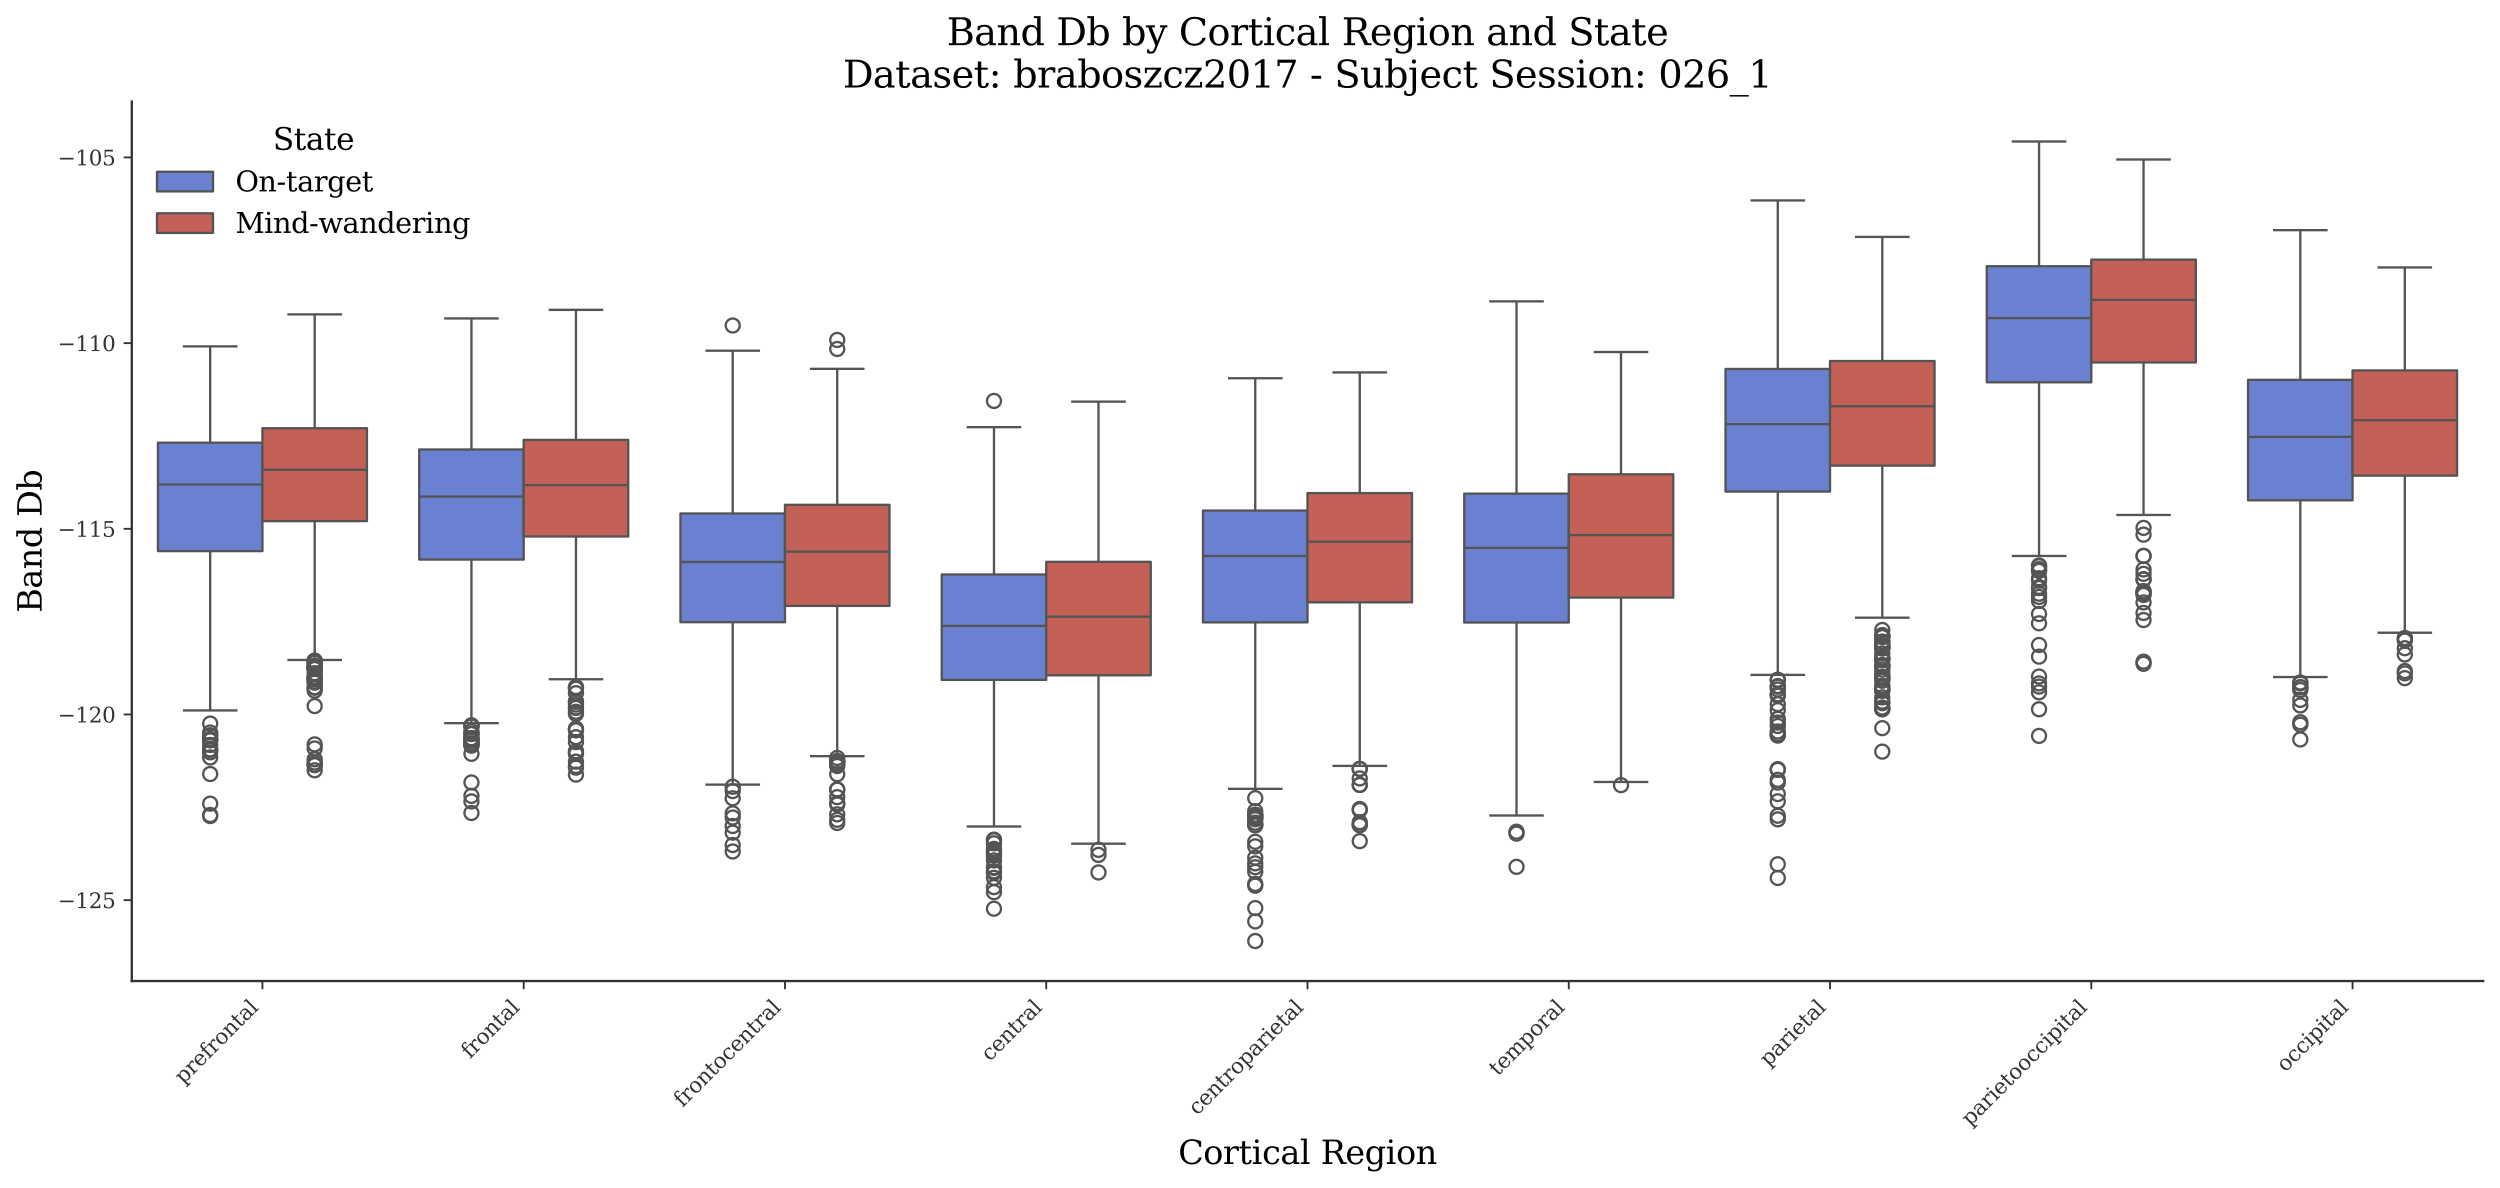 <?xml version="1.0" encoding="utf-8" standalone="no"?>
<!DOCTYPE svg PUBLIC "-//W3C//DTD SVG 1.1//EN"
  "http://www.w3.org/Graphics/SVG/1.1/DTD/svg11.dtd">
<svg xmlns:xlink="http://www.w3.org/1999/xlink" width="1071.11pt" height="509.014pt" viewBox="0 0 1071.11 509.014" xmlns="http://www.w3.org/2000/svg" version="1.1">
 <defs>
  <style type="text/css">*{stroke-linejoin: round; stroke-linecap: butt}</style>
 </defs>
 <g id="figure_1">
  <g id="patch_1">
   <path d="M 0 509.014 
L 1071.11 509.014 
L 1071.11 0 
L 0 0 
z
" style="fill: #ffffff"/>
  </g>
  <g id="axes_1">
   <g id="patch_2">
    <path d="M 56.47 420.314 
L 1063.91 420.314 
L 1063.91 43.502 
L 56.47 43.502 
z
" style="fill: #ffffff"/>
   </g>
   <g id="patch_3">
    <path d="M 112.439 -1603.216 
L 112.439 -1603.216 
L 112.439 -1603.216 
L 112.439 -1603.216 
z
" clip-path="url(#p43e0575b78)" style="fill: #6a80d1; stroke: #545454; stroke-linejoin: miter"/>
   </g>
   <g id="patch_4">
    <path d="M 112.439 -1603.216 
L 112.439 -1603.216 
L 112.439 -1603.216 
L 112.439 -1603.216 
z
" clip-path="url(#p43e0575b78)" style="fill: #c46156; stroke: #545454; stroke-linejoin: miter"/>
   </g>
   <g id="matplotlib.axis_1">
    <g id="xtick_1">
     <g id="line2d_1">
      <defs>
       <path id="m70bf29988e" d="M 0 0 
L 0 3.5 
" style="stroke: #333333; stroke-width: 0.8"/>
      </defs>
      <g>
       <use xlink:href="#m70bf29988e" x="112.439" y="420.314" style="fill: #333333; stroke: #333333; stroke-width: 0.8"/>
      </g>
     </g>
     <g id="text_1">
      <!-- prefrontal -->
      <g style="fill: #333333" transform="translate(78.518 464.747) rotate(-45) scale(0.09 -0.09)">
       <defs>
        <path id="DejaVuSerif-70" d="M 1313 1825 
L 1313 1497 
Q 1313 897 1542 583 
Q 1772 269 2209 269 
Q 2650 269 2876 622 
Q 3103 975 3103 1663 
Q 3103 2353 2876 2703 
Q 2650 3053 2209 3053 
Q 1772 3053 1542 2737 
Q 1313 2422 1313 1825 
z
M 738 2988 
L 184 2988 
L 184 3322 
L 1313 3322 
L 1313 2803 
Q 1481 3116 1742 3264 
Q 2003 3413 2388 3413 
Q 3000 3413 3387 2928 
Q 3775 2444 3775 1663 
Q 3775 881 3387 395 
Q 3000 -91 2388 -91 
Q 2003 -91 1742 57 
Q 1481 206 1313 519 
L 1313 -997 
L 1856 -997 
L 1856 -1331 
L 184 -1331 
L 184 -997 
L 738 -997 
L 738 2988 
z
" transform="scale(0.016)"/>
        <path id="DejaVuSerif-72" d="M 3059 3328 
L 3059 2497 
L 2728 2497 
Q 2713 2744 2591 2866 
Q 2469 2988 2234 2988 
Q 1809 2988 1582 2694 
Q 1356 2400 1356 1850 
L 1356 331 
L 2022 331 
L 2022 0 
L 263 0 
L 263 331 
L 781 331 
L 781 2994 
L 231 2994 
L 231 3322 
L 1356 3322 
L 1356 2731 
Q 1525 3078 1790 3245 
Q 2056 3413 2438 3413 
Q 2578 3413 2733 3391 
Q 2888 3369 3059 3328 
z
" transform="scale(0.016)"/>
        <path id="DejaVuSerif-65" d="M 3469 1600 
L 991 1600 
L 991 1575 
Q 991 903 1244 561 
Q 1497 219 1991 219 
Q 2369 219 2611 417 
Q 2853 616 2950 1006 
L 3413 1006 
Q 3275 459 2904 184 
Q 2534 -91 1931 -91 
Q 1203 -91 761 389 
Q 319 869 319 1663 
Q 319 2450 753 2931 
Q 1188 3413 1894 3413 
Q 2647 3413 3050 2948 
Q 3453 2484 3469 1600 
z
M 2791 1931 
Q 2772 2513 2545 2808 
Q 2319 3103 1894 3103 
Q 1497 3103 1269 2806 
Q 1041 2509 991 1931 
L 2791 1931 
z
" transform="scale(0.016)"/>
        <path id="DejaVuSerif-66" d="M 2753 4078 
L 2450 4078 
Q 2447 4313 2317 4434 
Q 2188 4556 1941 4556 
Q 1619 4556 1487 4379 
Q 1356 4203 1356 3750 
L 1356 3322 
L 2284 3322 
L 2284 2988 
L 1356 2988 
L 1356 331 
L 2094 331 
L 2094 0 
L 231 0 
L 231 331 
L 781 331 
L 781 2988 
L 231 2988 
L 231 3322 
L 781 3322 
L 781 3738 
Q 781 4294 1070 4578 
Q 1359 4863 1919 4863 
Q 2128 4863 2337 4825 
Q 2547 4788 2753 4709 
L 2753 4078 
z
" transform="scale(0.016)"/>
        <path id="DejaVuSerif-6f" d="M 1925 219 
Q 2388 219 2623 584 
Q 2859 950 2859 1663 
Q 2859 2375 2623 2739 
Q 2388 3103 1925 3103 
Q 1463 3103 1227 2739 
Q 991 2375 991 1663 
Q 991 950 1228 584 
Q 1466 219 1925 219 
z
M 1925 -91 
Q 1200 -91 759 389 
Q 319 869 319 1663 
Q 319 2456 758 2934 
Q 1197 3413 1925 3413 
Q 2653 3413 3092 2934 
Q 3531 2456 3531 1663 
Q 3531 869 3092 389 
Q 2653 -91 1925 -91 
z
" transform="scale(0.016)"/>
        <path id="DejaVuSerif-6e" d="M 263 0 
L 263 331 
L 781 331 
L 781 2988 
L 231 2988 
L 231 3322 
L 1356 3322 
L 1356 2731 
Q 1516 3069 1770 3241 
Q 2025 3413 2363 3413 
Q 2913 3413 3172 3097 
Q 3431 2781 3431 2113 
L 3431 331 
L 3944 331 
L 3944 0 
L 2356 0 
L 2356 331 
L 2853 331 
L 2853 1931 
Q 2853 2541 2703 2767 
Q 2553 2994 2175 2994 
Q 1775 2994 1565 2701 
Q 1356 2409 1356 1850 
L 1356 331 
L 1856 331 
L 1856 0 
L 263 0 
z
" transform="scale(0.016)"/>
        <path id="DejaVuSerif-74" d="M 691 2988 
L 184 2988 
L 184 3322 
L 691 3322 
L 691 4353 
L 1269 4353 
L 1269 3322 
L 2350 3322 
L 2350 2988 
L 1269 2988 
L 1269 878 
Q 1269 456 1350 337 
Q 1431 219 1650 219 
Q 1875 219 1978 351 
Q 2081 484 2088 781 
L 2522 781 
Q 2497 328 2275 118 
Q 2053 -91 1600 -91 
Q 1103 -91 897 129 
Q 691 350 691 878 
L 691 2988 
z
" transform="scale(0.016)"/>
        <path id="DejaVuSerif-61" d="M 2547 1044 
L 2547 1747 
L 1806 1747 
Q 1378 1747 1168 1562 
Q 959 1378 959 997 
Q 959 650 1171 447 
Q 1384 244 1747 244 
Q 2106 244 2326 466 
Q 2547 688 2547 1044 
z
M 3122 2075 
L 3122 331 
L 3634 331 
L 3634 0 
L 2547 0 
L 2547 359 
Q 2356 128 2106 18 
Q 1856 -91 1522 -91 
Q 969 -91 644 203 
Q 319 497 319 997 
Q 319 1513 691 1797 
Q 1063 2081 1741 2081 
L 2547 2081 
L 2547 2309 
Q 2547 2688 2317 2895 
Q 2088 3103 1672 3103 
Q 1328 3103 1125 2947 
Q 922 2791 872 2484 
L 575 2484 
L 575 3156 
Q 875 3284 1158 3348 
Q 1441 3413 1709 3413 
Q 2400 3413 2761 3070 
Q 3122 2728 3122 2075 
z
" transform="scale(0.016)"/>
        <path id="DejaVuSerif-6c" d="M 1313 331 
L 1856 331 
L 1856 0 
L 184 0 
L 184 331 
L 738 331 
L 738 4531 
L 184 4531 
L 184 4863 
L 1313 4863 
L 1313 331 
z
" transform="scale(0.016)"/>
       </defs>
       <use xlink:href="#DejaVuSerif-70"/>
       <use xlink:href="#DejaVuSerif-72" transform="translate(64.014 0)"/>
       <use xlink:href="#DejaVuSerif-65" transform="translate(111.816 0)"/>
       <use xlink:href="#DejaVuSerif-66" transform="translate(170.996 0)"/>
       <use xlink:href="#DejaVuSerif-72" transform="translate(208.008 0)"/>
       <use xlink:href="#DejaVuSerif-6f" transform="translate(255.811 0)"/>
       <use xlink:href="#DejaVuSerif-6e" transform="translate(316.016 0)"/>
       <use xlink:href="#DejaVuSerif-74" transform="translate(380.42 0)"/>
       <use xlink:href="#DejaVuSerif-61" transform="translate(420.605 0)"/>
       <use xlink:href="#DejaVuSerif-6c" transform="translate(480.225 0)"/>
      </g>
     </g>
    </g>
    <g id="xtick_2">
     <g id="line2d_2">
      <g>
       <use xlink:href="#m70bf29988e" x="224.377" y="420.314" style="fill: #333333; stroke: #333333; stroke-width: 0.8"/>
      </g>
     </g>
     <g id="text_2">
      <!-- frontal -->
      <g style="fill: #333333" transform="translate(201.338 453.865) rotate(-45) scale(0.09 -0.09)">
       <use xlink:href="#DejaVuSerif-66"/>
       <use xlink:href="#DejaVuSerif-72" transform="translate(37.012 0)"/>
       <use xlink:href="#DejaVuSerif-6f" transform="translate(84.814 0)"/>
       <use xlink:href="#DejaVuSerif-6e" transform="translate(145.02 0)"/>
       <use xlink:href="#DejaVuSerif-74" transform="translate(209.424 0)"/>
       <use xlink:href="#DejaVuSerif-61" transform="translate(249.609 0)"/>
       <use xlink:href="#DejaVuSerif-6c" transform="translate(309.229 0)"/>
      </g>
     </g>
    </g>
    <g id="xtick_3">
     <g id="line2d_3">
      <g>
       <use xlink:href="#m70bf29988e" x="336.314" y="420.314" style="fill: #333333; stroke: #333333; stroke-width: 0.8"/>
      </g>
     </g>
     <g id="text_3">
      <!-- frontocentral -->
      <g style="fill: #333333" transform="translate(292.416 474.725) rotate(-45) scale(0.09 -0.09)">
       <defs>
        <path id="DejaVuSerif-63" d="M 3291 997 
Q 3169 466 2822 187 
Q 2475 -91 1925 -91 
Q 1200 -91 759 389 
Q 319 869 319 1663 
Q 319 2459 759 2936 
Q 1200 3413 1925 3413 
Q 2241 3413 2553 3339 
Q 2866 3266 3181 3116 
L 3181 2266 
L 2847 2266 
Q 2781 2703 2561 2903 
Q 2341 3103 1931 3103 
Q 1466 3103 1228 2742 
Q 991 2381 991 1663 
Q 991 944 1227 581 
Q 1463 219 1931 219 
Q 2303 219 2525 412 
Q 2747 606 2828 997 
L 3291 997 
z
" transform="scale(0.016)"/>
       </defs>
       <use xlink:href="#DejaVuSerif-66"/>
       <use xlink:href="#DejaVuSerif-72" transform="translate(37.012 0)"/>
       <use xlink:href="#DejaVuSerif-6f" transform="translate(84.814 0)"/>
       <use xlink:href="#DejaVuSerif-6e" transform="translate(145.02 0)"/>
       <use xlink:href="#DejaVuSerif-74" transform="translate(209.424 0)"/>
       <use xlink:href="#DejaVuSerif-6f" transform="translate(249.609 0)"/>
       <use xlink:href="#DejaVuSerif-63" transform="translate(309.814 0)"/>
       <use xlink:href="#DejaVuSerif-65" transform="translate(365.82 0)"/>
       <use xlink:href="#DejaVuSerif-6e" transform="translate(425 0)"/>
       <use xlink:href="#DejaVuSerif-74" transform="translate(489.404 0)"/>
       <use xlink:href="#DejaVuSerif-72" transform="translate(529.59 0)"/>
       <use xlink:href="#DejaVuSerif-61" transform="translate(577.393 0)"/>
       <use xlink:href="#DejaVuSerif-6c" transform="translate(637.012 0)"/>
      </g>
     </g>
    </g>
    <g id="xtick_4">
     <g id="line2d_4">
      <g>
       <use xlink:href="#m70bf29988e" x="448.252" y="420.314" style="fill: #333333; stroke: #333333; stroke-width: 0.8"/>
      </g>
     </g>
     <g id="text_4">
      <!-- central -->
      <g style="fill: #333333" transform="translate(424.07 455.008) rotate(-45) scale(0.09 -0.09)">
       <use xlink:href="#DejaVuSerif-63"/>
       <use xlink:href="#DejaVuSerif-65" transform="translate(56.006 0)"/>
       <use xlink:href="#DejaVuSerif-6e" transform="translate(115.186 0)"/>
       <use xlink:href="#DejaVuSerif-74" transform="translate(179.59 0)"/>
       <use xlink:href="#DejaVuSerif-72" transform="translate(219.775 0)"/>
       <use xlink:href="#DejaVuSerif-61" transform="translate(267.578 0)"/>
       <use xlink:href="#DejaVuSerif-6c" transform="translate(327.197 0)"/>
      </g>
     </g>
    </g>
    <g id="xtick_5">
     <g id="line2d_5">
      <g>
       <use xlink:href="#m70bf29988e" x="560.19" y="420.314" style="fill: #333333; stroke: #333333; stroke-width: 0.8"/>
      </g>
     </g>
     <g id="text_5">
      <!-- centroparietal -->
      <g style="fill: #333333" transform="translate(512.907 478.11) rotate(-45) scale(0.09 -0.09)">
       <defs>
        <path id="DejaVuSerif-69" d="M 622 4353 
Q 622 4497 726 4603 
Q 831 4709 978 4709 
Q 1122 4709 1226 4603 
Q 1331 4497 1331 4353 
Q 1331 4206 1228 4103 
Q 1125 4000 978 4000 
Q 831 4000 726 4103 
Q 622 4206 622 4353 
z
M 1356 331 
L 1900 331 
L 1900 0 
L 231 0 
L 231 331 
L 781 331 
L 781 2988 
L 231 2988 
L 231 3322 
L 1356 3322 
L 1356 331 
z
" transform="scale(0.016)"/>
       </defs>
       <use xlink:href="#DejaVuSerif-63"/>
       <use xlink:href="#DejaVuSerif-65" transform="translate(56.006 0)"/>
       <use xlink:href="#DejaVuSerif-6e" transform="translate(115.186 0)"/>
       <use xlink:href="#DejaVuSerif-74" transform="translate(179.59 0)"/>
       <use xlink:href="#DejaVuSerif-72" transform="translate(219.775 0)"/>
       <use xlink:href="#DejaVuSerif-6f" transform="translate(267.578 0)"/>
       <use xlink:href="#DejaVuSerif-70" transform="translate(327.783 0)"/>
       <use xlink:href="#DejaVuSerif-61" transform="translate(391.797 0)"/>
       <use xlink:href="#DejaVuSerif-72" transform="translate(451.416 0)"/>
       <use xlink:href="#DejaVuSerif-69" transform="translate(499.219 0)"/>
       <use xlink:href="#DejaVuSerif-65" transform="translate(531.201 0)"/>
       <use xlink:href="#DejaVuSerif-74" transform="translate(590.381 0)"/>
       <use xlink:href="#DejaVuSerif-61" transform="translate(630.566 0)"/>
       <use xlink:href="#DejaVuSerif-6c" transform="translate(690.186 0)"/>
      </g>
     </g>
    </g>
    <g id="xtick_6">
     <g id="line2d_6">
      <g>
       <use xlink:href="#m70bf29988e" x="672.128" y="420.314" style="fill: #333333; stroke: #333333; stroke-width: 0.8"/>
      </g>
     </g>
     <g id="text_6">
      <!-- temporal -->
      <g style="fill: #333333" transform="translate(641.668 461.286) rotate(-45) scale(0.09 -0.09)">
       <defs>
        <path id="DejaVuSerif-6d" d="M 3316 2675 
Q 3481 3041 3739 3227 
Q 3997 3413 4341 3413 
Q 4863 3413 5119 3089 
Q 5375 2766 5375 2113 
L 5375 331 
L 5894 331 
L 5894 0 
L 4300 0 
L 4300 331 
L 4800 331 
L 4800 2047 
Q 4800 2556 4650 2772 
Q 4500 2988 4153 2988 
Q 3769 2988 3567 2697 
Q 3366 2406 3366 1850 
L 3366 331 
L 3866 331 
L 3866 0 
L 2291 0 
L 2291 331 
L 2791 331 
L 2791 2069 
Q 2791 2566 2641 2777 
Q 2491 2988 2144 2988 
Q 1759 2988 1557 2697 
Q 1356 2406 1356 1850 
L 1356 331 
L 1856 331 
L 1856 0 
L 263 0 
L 263 331 
L 781 331 
L 781 2994 
L 231 2994 
L 231 3322 
L 1356 3322 
L 1356 2731 
Q 1516 3063 1762 3238 
Q 2009 3413 2322 3413 
Q 2709 3413 2968 3220 
Q 3228 3028 3316 2675 
z
" transform="scale(0.016)"/>
       </defs>
       <use xlink:href="#DejaVuSerif-74"/>
       <use xlink:href="#DejaVuSerif-65" transform="translate(40.186 0)"/>
       <use xlink:href="#DejaVuSerif-6d" transform="translate(99.365 0)"/>
       <use xlink:href="#DejaVuSerif-70" transform="translate(194.189 0)"/>
       <use xlink:href="#DejaVuSerif-6f" transform="translate(258.203 0)"/>
       <use xlink:href="#DejaVuSerif-72" transform="translate(318.408 0)"/>
       <use xlink:href="#DejaVuSerif-61" transform="translate(366.211 0)"/>
       <use xlink:href="#DejaVuSerif-6c" transform="translate(425.83 0)"/>
      </g>
     </g>
    </g>
    <g id="xtick_7">
     <g id="line2d_7">
      <g>
       <use xlink:href="#m70bf29988e" x="784.065" y="420.314" style="fill: #333333; stroke: #333333; stroke-width: 0.8"/>
      </g>
     </g>
     <g id="text_7">
      <!-- parietal -->
      <g style="fill: #333333" transform="translate(757.642 457.25) rotate(-45) scale(0.09 -0.09)">
       <use xlink:href="#DejaVuSerif-70"/>
       <use xlink:href="#DejaVuSerif-61" transform="translate(64.014 0)"/>
       <use xlink:href="#DejaVuSerif-72" transform="translate(123.633 0)"/>
       <use xlink:href="#DejaVuSerif-69" transform="translate(171.436 0)"/>
       <use xlink:href="#DejaVuSerif-65" transform="translate(203.418 0)"/>
       <use xlink:href="#DejaVuSerif-74" transform="translate(262.598 0)"/>
       <use xlink:href="#DejaVuSerif-61" transform="translate(302.783 0)"/>
       <use xlink:href="#DejaVuSerif-6c" transform="translate(362.402 0)"/>
      </g>
     </g>
    </g>
    <g id="xtick_8">
     <g id="line2d_8">
      <g>
       <use xlink:href="#m70bf29988e" x="896.003" y="420.314" style="fill: #333333; stroke: #333333; stroke-width: 0.8"/>
      </g>
     </g>
     <g id="text_8">
      <!-- parietooccipital -->
      <g style="fill: #333333" transform="translate(844.087 482.742) rotate(-45) scale(0.09 -0.09)">
       <use xlink:href="#DejaVuSerif-70"/>
       <use xlink:href="#DejaVuSerif-61" transform="translate(64.014 0)"/>
       <use xlink:href="#DejaVuSerif-72" transform="translate(123.633 0)"/>
       <use xlink:href="#DejaVuSerif-69" transform="translate(171.436 0)"/>
       <use xlink:href="#DejaVuSerif-65" transform="translate(203.418 0)"/>
       <use xlink:href="#DejaVuSerif-74" transform="translate(262.598 0)"/>
       <use xlink:href="#DejaVuSerif-6f" transform="translate(302.783 0)"/>
       <use xlink:href="#DejaVuSerif-6f" transform="translate(362.988 0)"/>
       <use xlink:href="#DejaVuSerif-63" transform="translate(423.193 0)"/>
       <use xlink:href="#DejaVuSerif-63" transform="translate(479.199 0)"/>
       <use xlink:href="#DejaVuSerif-69" transform="translate(535.205 0)"/>
       <use xlink:href="#DejaVuSerif-70" transform="translate(567.188 0)"/>
       <use xlink:href="#DejaVuSerif-69" transform="translate(631.201 0)"/>
       <use xlink:href="#DejaVuSerif-74" transform="translate(663.184 0)"/>
       <use xlink:href="#DejaVuSerif-61" transform="translate(703.369 0)"/>
       <use xlink:href="#DejaVuSerif-6c" transform="translate(762.988 0)"/>
      </g>
     </g>
    </g>
    <g id="xtick_9">
     <g id="line2d_9">
      <g>
       <use xlink:href="#m70bf29988e" x="1007.941" y="420.314" style="fill: #333333; stroke: #333333; stroke-width: 0.8"/>
      </g>
     </g>
     <g id="text_9">
      <!-- occipital -->
      <g style="fill: #333333" transform="translate(979.126 459.641) rotate(-45) scale(0.09 -0.09)">
       <use xlink:href="#DejaVuSerif-6f"/>
       <use xlink:href="#DejaVuSerif-63" transform="translate(60.205 0)"/>
       <use xlink:href="#DejaVuSerif-63" transform="translate(116.211 0)"/>
       <use xlink:href="#DejaVuSerif-69" transform="translate(172.217 0)"/>
       <use xlink:href="#DejaVuSerif-70" transform="translate(204.199 0)"/>
       <use xlink:href="#DejaVuSerif-69" transform="translate(268.213 0)"/>
       <use xlink:href="#DejaVuSerif-74" transform="translate(300.195 0)"/>
       <use xlink:href="#DejaVuSerif-61" transform="translate(340.381 0)"/>
       <use xlink:href="#DejaVuSerif-6c" transform="translate(400 0)"/>
      </g>
     </g>
    </g>
    <g id="text_10">
     <!-- Cortical Region -->
     <g transform="translate(504.808 498.704) scale(0.14 -0.14)">
      <defs>
       <path id="DejaVuSerif-43" d="M 4513 1234 
Q 4306 581 3820 245 
Q 3334 -91 2591 -91 
Q 2134 -91 1743 65 
Q 1353 222 1050 525 
Q 700 875 529 1320 
Q 359 1766 359 2328 
Q 359 3416 987 4083 
Q 1616 4750 2644 4750 
Q 3025 4750 3456 4650 
Q 3888 4550 4384 4347 
L 4384 3272 
L 4031 3272 
Q 3916 3859 3567 4137 
Q 3219 4416 2591 4416 
Q 1844 4416 1459 3886 
Q 1075 3356 1075 2328 
Q 1075 1303 1459 773 
Q 1844 244 2591 244 
Q 3113 244 3450 492 
Q 3788 741 3938 1234 
L 4513 1234 
z
" transform="scale(0.016)"/>
       <path id="DejaVuSerif-20" transform="scale(0.016)"/>
       <path id="DejaVuSerif-52" d="M 3066 2316 
Q 3284 2256 3442 2114 
Q 3600 1972 3725 1716 
L 4403 331 
L 4972 331 
L 4972 0 
L 3872 0 
L 3144 1484 
Q 2934 1916 2759 2042 
Q 2584 2169 2278 2169 
L 1581 2169 
L 1581 331 
L 2241 331 
L 2241 0 
L 353 0 
L 353 331 
L 947 331 
L 947 4331 
L 353 4331 
L 353 4666 
L 2719 4666 
Q 3400 4666 3770 4341 
Q 4141 4016 4141 3419 
Q 4141 2938 3870 2661 
Q 3600 2384 3066 2316 
z
M 1581 2503 
L 2503 2503 
Q 2975 2503 3200 2726 
Q 3425 2950 3425 3419 
Q 3425 3888 3200 4109 
Q 2975 4331 2503 4331 
L 1581 4331 
L 1581 2503 
z
" transform="scale(0.016)"/>
       <path id="DejaVuSerif-67" d="M 3359 2988 
L 3359 72 
Q 3359 -644 2965 -1033 
Q 2572 -1422 1844 -1422 
Q 1516 -1422 1216 -1362 
Q 916 -1303 641 -1184 
L 641 -488 
L 941 -488 
Q 997 -813 1206 -963 
Q 1416 -1113 1806 -1113 
Q 2313 -1113 2548 -827 
Q 2784 -541 2784 72 
L 2784 519 
Q 2616 206 2355 57 
Q 2094 -91 1709 -91 
Q 1097 -91 708 395 
Q 319 881 319 1663 
Q 319 2444 706 2928 
Q 1094 3413 1709 3413 
Q 2094 3413 2355 3264 
Q 2616 3116 2784 2803 
L 2784 3322 
L 3909 3322 
L 3909 2988 
L 3359 2988 
z
M 2784 1825 
Q 2784 2422 2554 2737 
Q 2325 3053 1888 3053 
Q 1444 3053 1217 2703 
Q 991 2353 991 1663 
Q 991 975 1217 622 
Q 1444 269 1888 269 
Q 2325 269 2554 583 
Q 2784 897 2784 1497 
L 2784 1825 
z
" transform="scale(0.016)"/>
      </defs>
      <use xlink:href="#DejaVuSerif-43"/>
      <use xlink:href="#DejaVuSerif-6f" transform="translate(76.514 0)"/>
      <use xlink:href="#DejaVuSerif-72" transform="translate(136.719 0)"/>
      <use xlink:href="#DejaVuSerif-74" transform="translate(184.521 0)"/>
      <use xlink:href="#DejaVuSerif-69" transform="translate(224.707 0)"/>
      <use xlink:href="#DejaVuSerif-63" transform="translate(256.689 0)"/>
      <use xlink:href="#DejaVuSerif-61" transform="translate(312.695 0)"/>
      <use xlink:href="#DejaVuSerif-6c" transform="translate(372.314 0)"/>
      <use xlink:href="#DejaVuSerif-20" transform="translate(404.297 0)"/>
      <use xlink:href="#DejaVuSerif-52" transform="translate(436.084 0)"/>
      <use xlink:href="#DejaVuSerif-65" transform="translate(511.377 0)"/>
      <use xlink:href="#DejaVuSerif-67" transform="translate(570.557 0)"/>
      <use xlink:href="#DejaVuSerif-69" transform="translate(634.57 0)"/>
      <use xlink:href="#DejaVuSerif-6f" transform="translate(666.553 0)"/>
      <use xlink:href="#DejaVuSerif-6e" transform="translate(726.758 0)"/>
     </g>
    </g>
   </g>
   <g id="matplotlib.axis_2">
    <g id="ytick_1">
     <g id="line2d_10">
      <defs>
       <path id="m0946d611ad" d="M 0 0 
L -3.5 0 
" style="stroke: #333333; stroke-width: 0.8"/>
      </defs>
      <g>
       <use xlink:href="#m0946d611ad" x="56.47" y="385.669" style="fill: #333333; stroke: #333333; stroke-width: 0.8"/>
      </g>
     </g>
     <g id="text_11">
      <!-- −125 -->
      <g style="fill: #333333" transform="translate(24.749 389.088) scale(0.09 -0.09)">
       <defs>
        <path id="DejaVuSerif-2212" d="M 678 2259 
L 4684 2259 
L 4684 1753 
L 678 1753 
L 678 2259 
z
" transform="scale(0.016)"/>
        <path id="DejaVuSerif-31" d="M 909 0 
L 909 331 
L 1722 331 
L 1722 4213 
L 781 3603 
L 781 4013 
L 1919 4750 
L 2350 4750 
L 2350 331 
L 3163 331 
L 3163 0 
L 909 0 
z
" transform="scale(0.016)"/>
        <path id="DejaVuSerif-32" d="M 819 3553 
L 469 3553 
L 469 4384 
Q 803 4563 1142 4656 
Q 1481 4750 1806 4750 
Q 2534 4750 2956 4397 
Q 3378 4044 3378 3438 
Q 3378 2753 2422 1800 
Q 2347 1728 2309 1691 
L 1131 513 
L 3078 513 
L 3078 1088 
L 3444 1088 
L 3444 0 
L 434 0 
L 434 341 
L 1850 1753 
Q 2319 2222 2519 2614 
Q 2719 3006 2719 3438 
Q 2719 3909 2473 4175 
Q 2228 4441 1797 4441 
Q 1350 4441 1106 4219 
Q 863 3997 819 3553 
z
" transform="scale(0.016)"/>
        <path id="DejaVuSerif-35" d="M 3219 4666 
L 3219 4153 
L 1081 4153 
L 1081 2816 
Q 1244 2928 1461 2984 
Q 1678 3041 1947 3041 
Q 2703 3041 3140 2622 
Q 3578 2203 3578 1478 
Q 3578 738 3136 323 
Q 2694 -91 1894 -91 
Q 1572 -91 1234 -12 
Q 897 66 544 225 
L 544 1131 
L 897 1131 
Q 925 688 1179 453 
Q 1434 219 1894 219 
Q 2388 219 2653 544 
Q 2919 869 2919 1478 
Q 2919 2084 2655 2407 
Q 2391 2731 1894 2731 
Q 1613 2731 1398 2631 
Q 1184 2531 1019 2322 
L 750 2322 
L 750 4666 
L 3219 4666 
z
" transform="scale(0.016)"/>
       </defs>
       <use xlink:href="#DejaVuSerif-2212"/>
       <use xlink:href="#DejaVuSerif-31" transform="translate(83.789 0)"/>
       <use xlink:href="#DejaVuSerif-32" transform="translate(147.412 0)"/>
       <use xlink:href="#DejaVuSerif-35" transform="translate(211.035 0)"/>
      </g>
     </g>
    </g>
    <g id="ytick_2">
     <g id="line2d_11">
      <g>
       <use xlink:href="#m0946d611ad" x="56.47" y="306.114" style="fill: #333333; stroke: #333333; stroke-width: 0.8"/>
      </g>
     </g>
     <g id="text_12">
      <!-- −120 -->
      <g style="fill: #333333" transform="translate(24.749 309.533) scale(0.09 -0.09)">
       <defs>
        <path id="DejaVuSerif-30" d="M 2034 219 
Q 2513 219 2750 744 
Q 2988 1269 2988 2328 
Q 2988 3391 2750 3916 
Q 2513 4441 2034 4441 
Q 1556 4441 1318 3916 
Q 1081 3391 1081 2328 
Q 1081 1269 1318 744 
Q 1556 219 2034 219 
z
M 2034 -91 
Q 1275 -91 848 546 
Q 422 1184 422 2328 
Q 422 3475 848 4112 
Q 1275 4750 2034 4750 
Q 2797 4750 3222 4112 
Q 3647 3475 3647 2328 
Q 3647 1184 3222 546 
Q 2797 -91 2034 -91 
z
" transform="scale(0.016)"/>
       </defs>
       <use xlink:href="#DejaVuSerif-2212"/>
       <use xlink:href="#DejaVuSerif-31" transform="translate(83.789 0)"/>
       <use xlink:href="#DejaVuSerif-32" transform="translate(147.412 0)"/>
       <use xlink:href="#DejaVuSerif-30" transform="translate(211.035 0)"/>
      </g>
     </g>
    </g>
    <g id="ytick_3">
     <g id="line2d_12">
      <g>
       <use xlink:href="#m0946d611ad" x="56.47" y="226.558" style="fill: #333333; stroke: #333333; stroke-width: 0.8"/>
      </g>
     </g>
     <g id="text_13">
      <!-- −115 -->
      <g style="fill: #333333" transform="translate(24.749 229.977) scale(0.09 -0.09)">
       <use xlink:href="#DejaVuSerif-2212"/>
       <use xlink:href="#DejaVuSerif-31" transform="translate(83.789 0)"/>
       <use xlink:href="#DejaVuSerif-31" transform="translate(147.412 0)"/>
       <use xlink:href="#DejaVuSerif-35" transform="translate(211.035 0)"/>
      </g>
     </g>
    </g>
    <g id="ytick_4">
     <g id="line2d_13">
      <g>
       <use xlink:href="#m0946d611ad" x="56.47" y="147.003" style="fill: #333333; stroke: #333333; stroke-width: 0.8"/>
      </g>
     </g>
     <g id="text_14">
      <!-- −110 -->
      <g style="fill: #333333" transform="translate(24.749 150.422) scale(0.09 -0.09)">
       <use xlink:href="#DejaVuSerif-2212"/>
       <use xlink:href="#DejaVuSerif-31" transform="translate(83.789 0)"/>
       <use xlink:href="#DejaVuSerif-31" transform="translate(147.412 0)"/>
       <use xlink:href="#DejaVuSerif-30" transform="translate(211.035 0)"/>
      </g>
     </g>
    </g>
    <g id="ytick_5">
     <g id="line2d_14">
      <g>
       <use xlink:href="#m0946d611ad" x="56.47" y="67.447" style="fill: #333333; stroke: #333333; stroke-width: 0.8"/>
      </g>
     </g>
     <g id="text_15">
      <!-- −105 -->
      <g style="fill: #333333" transform="translate(24.749 70.867) scale(0.09 -0.09)">
       <use xlink:href="#DejaVuSerif-2212"/>
       <use xlink:href="#DejaVuSerif-31" transform="translate(83.789 0)"/>
       <use xlink:href="#DejaVuSerif-30" transform="translate(147.412 0)"/>
       <use xlink:href="#DejaVuSerif-35" transform="translate(211.035 0)"/>
      </g>
     </g>
    </g>
    <g id="text_16">
     <!-- Band Db -->
     <g transform="translate(17.838 262.533) rotate(-90) scale(0.14 -0.14)">
      <defs>
       <path id="DejaVuSerif-42" d="M 1581 331 
L 2516 331 
Q 3078 331 3337 575 
Q 3597 819 3597 1350 
Q 3597 1878 3339 2120 
Q 3081 2363 2516 2363 
L 1581 2363 
L 1581 331 
z
M 1581 2694 
L 2375 2694 
Q 2888 2694 3123 2891 
Q 3359 3088 3359 3513 
Q 3359 3941 3123 4136 
Q 2888 4331 2375 4331 
L 1581 4331 
L 1581 2694 
z
M 353 0 
L 353 331 
L 947 331 
L 947 4331 
L 353 4331 
L 353 4666 
L 2656 4666 
Q 3363 4666 3720 4377 
Q 4078 4088 4078 3513 
Q 4078 3097 3829 2850 
Q 3581 2603 3103 2547 
Q 3697 2472 4005 2167 
Q 4313 1863 4313 1350 
Q 4313 656 3875 328 
Q 3438 0 2509 0 
L 353 0 
z
" transform="scale(0.016)"/>
       <path id="DejaVuSerif-64" d="M 3359 331 
L 3909 331 
L 3909 0 
L 2784 0 
L 2784 519 
Q 2616 206 2355 57 
Q 2094 -91 1709 -91 
Q 1097 -91 708 395 
Q 319 881 319 1663 
Q 319 2444 706 2928 
Q 1094 3413 1709 3413 
Q 2094 3413 2355 3264 
Q 2616 3116 2784 2803 
L 2784 4531 
L 2241 4531 
L 2241 4863 
L 3359 4863 
L 3359 331 
z
M 2784 1497 
L 2784 1825 
Q 2784 2422 2554 2737 
Q 2325 3053 1888 3053 
Q 1444 3053 1217 2703 
Q 991 2353 991 1663 
Q 991 975 1217 622 
Q 1444 269 1888 269 
Q 2325 269 2554 583 
Q 2784 897 2784 1497 
z
" transform="scale(0.016)"/>
       <path id="DejaVuSerif-44" d="M 1581 331 
L 2163 331 
Q 3072 331 3558 850 
Q 4044 1369 4044 2338 
Q 4044 3306 3559 3818 
Q 3075 4331 2163 4331 
L 1581 4331 
L 1581 331 
z
M 353 0 
L 353 331 
L 947 331 
L 947 4331 
L 353 4331 
L 353 4666 
L 2209 4666 
Q 3416 4666 4089 4050 
Q 4763 3434 4763 2338 
Q 4763 1238 4088 619 
Q 3413 0 2209 0 
L 353 0 
z
" transform="scale(0.016)"/>
       <path id="DejaVuSerif-62" d="M 738 331 
L 738 4531 
L 184 4531 
L 184 4863 
L 1313 4863 
L 1313 2803 
Q 1481 3116 1742 3264 
Q 2003 3413 2388 3413 
Q 3000 3413 3387 2928 
Q 3775 2444 3775 1663 
Q 3775 881 3387 395 
Q 3000 -91 2388 -91 
Q 2003 -91 1742 57 
Q 1481 206 1313 519 
L 1313 0 
L 184 0 
L 184 331 
L 738 331 
z
M 1313 1497 
Q 1313 897 1542 583 
Q 1772 269 2209 269 
Q 2650 269 2876 622 
Q 3103 975 3103 1663 
Q 3103 2353 2876 2703 
Q 2650 3053 2209 3053 
Q 1772 3053 1542 2737 
Q 1313 2422 1313 1825 
L 1313 1497 
z
" transform="scale(0.016)"/>
      </defs>
      <use xlink:href="#DejaVuSerif-42"/>
      <use xlink:href="#DejaVuSerif-61" transform="translate(73.486 0)"/>
      <use xlink:href="#DejaVuSerif-6e" transform="translate(133.105 0)"/>
      <use xlink:href="#DejaVuSerif-64" transform="translate(197.51 0)"/>
      <use xlink:href="#DejaVuSerif-20" transform="translate(261.523 0)"/>
      <use xlink:href="#DejaVuSerif-44" transform="translate(293.311 0)"/>
      <use xlink:href="#DejaVuSerif-62" transform="translate(373.486 0)"/>
     </g>
    </g>
   </g>
   <g id="patch_5">
    <path d="M 67.664 236.11 
L 112.439 236.11 
L 112.439 189.668 
L 67.664 189.668 
L 67.664 236.11 
z
" clip-path="url(#p43e0575b78)" style="fill: #6a80d1; stroke: #545454; stroke-linejoin: miter"/>
   </g>
   <g id="line2d_15">
    <path d="M 90.051 236.11 
L 90.051 304.39 
" clip-path="url(#p43e0575b78)" style="fill: none; stroke: #545454"/>
   </g>
   <g id="line2d_16">
    <path d="M 90.051 189.668 
L 90.051 148.394 
" clip-path="url(#p43e0575b78)" style="fill: none; stroke: #545454"/>
   </g>
   <g id="line2d_17">
    <path d="M 78.857 304.39 
L 101.245 304.39 
" clip-path="url(#p43e0575b78)" style="fill: none; stroke: #545454; stroke-linecap: square"/>
   </g>
   <g id="line2d_18">
    <path d="M 78.857 148.394 
L 101.245 148.394 
" clip-path="url(#p43e0575b78)" style="fill: none; stroke: #545454; stroke-linecap: square"/>
   </g>
   <g id="line2d_19">
    <defs>
     <path id="m21dd7d2a5c" d="M 0 3 
C 0.796 3 1.559 2.684 2.121 2.121 
C 2.684 1.559 3 0.796 3 0 
C 3 -0.796 2.684 -1.559 2.121 -2.121 
C 1.559 -2.684 0.796 -3 0 -3 
C -0.796 -3 -1.559 -2.684 -2.121 -2.121 
C -2.684 -1.559 -3 -0.796 -3 0 
C -3 0.796 -2.684 1.559 -2.121 2.121 
C -1.559 2.684 -0.796 3 0 3 
z
" style="stroke: #545454"/>
    </defs>
    <g clip-path="url(#p43e0575b78)">
     <use xlink:href="#m21dd7d2a5c" x="90.051" y="316.586" style="fill-opacity: 0; stroke: #545454"/>
     <use xlink:href="#m21dd7d2a5c" x="90.051" y="313.845" style="fill-opacity: 0; stroke: #545454"/>
     <use xlink:href="#m21dd7d2a5c" x="90.051" y="315.102" style="fill-opacity: 0; stroke: #545454"/>
     <use xlink:href="#m21dd7d2a5c" x="90.051" y="321.111" style="fill-opacity: 0; stroke: #545454"/>
     <use xlink:href="#m21dd7d2a5c" x="90.051" y="321.297" style="fill-opacity: 0; stroke: #545454"/>
     <use xlink:href="#m21dd7d2a5c" x="90.051" y="317.124" style="fill-opacity: 0; stroke: #545454"/>
     <use xlink:href="#m21dd7d2a5c" x="90.051" y="319.181" style="fill-opacity: 0; stroke: #545454"/>
     <use xlink:href="#m21dd7d2a5c" x="90.051" y="310.013" style="fill-opacity: 0; stroke: #545454"/>
     <use xlink:href="#m21dd7d2a5c" x="90.051" y="322.342" style="fill-opacity: 0; stroke: #545454"/>
     <use xlink:href="#m21dd7d2a5c" x="90.051" y="315.139" style="fill-opacity: 0; stroke: #545454"/>
     <use xlink:href="#m21dd7d2a5c" x="90.051" y="317.132" style="fill-opacity: 0; stroke: #545454"/>
     <use xlink:href="#m21dd7d2a5c" x="90.051" y="331.616" style="fill-opacity: 0; stroke: #545454"/>
     <use xlink:href="#m21dd7d2a5c" x="90.051" y="349.167" style="fill-opacity: 0; stroke: #545454"/>
     <use xlink:href="#m21dd7d2a5c" x="90.051" y="349.626" style="fill-opacity: 0; stroke: #545454"/>
     <use xlink:href="#m21dd7d2a5c" x="90.051" y="344.322" style="fill-opacity: 0; stroke: #545454"/>
     <use xlink:href="#m21dd7d2a5c" x="90.051" y="324.513" style="fill-opacity: 0; stroke: #545454"/>
    </g>
   </g>
   <g id="patch_6">
    <path d="M 179.601 239.748 
L 224.377 239.748 
L 224.377 192.588 
L 179.601 192.588 
L 179.601 239.748 
z
" clip-path="url(#p43e0575b78)" style="fill: #6a80d1; stroke: #545454; stroke-linejoin: miter"/>
   </g>
   <g id="line2d_20">
    <path d="M 201.989 239.748 
L 201.989 309.835 
" clip-path="url(#p43e0575b78)" style="fill: none; stroke: #545454"/>
   </g>
   <g id="line2d_21">
    <path d="M 201.989 192.588 
L 201.989 136.425 
" clip-path="url(#p43e0575b78)" style="fill: none; stroke: #545454"/>
   </g>
   <g id="line2d_22">
    <path d="M 190.795 309.835 
L 213.183 309.835 
" clip-path="url(#p43e0575b78)" style="fill: none; stroke: #545454; stroke-linecap: square"/>
   </g>
   <g id="line2d_23">
    <path d="M 190.795 136.425 
L 213.183 136.425 
" clip-path="url(#p43e0575b78)" style="fill: none; stroke: #545454; stroke-linecap: square"/>
   </g>
   <g id="line2d_24">
    <g clip-path="url(#p43e0575b78)">
     <use xlink:href="#m21dd7d2a5c" x="201.989" y="318.499" style="fill-opacity: 0; stroke: #545454"/>
     <use xlink:href="#m21dd7d2a5c" x="201.989" y="319.188" style="fill-opacity: 0; stroke: #545454"/>
     <use xlink:href="#m21dd7d2a5c" x="201.989" y="340.98" style="fill-opacity: 0; stroke: #545454"/>
     <use xlink:href="#m21dd7d2a5c" x="201.989" y="310.973" style="fill-opacity: 0; stroke: #545454"/>
     <use xlink:href="#m21dd7d2a5c" x="201.989" y="314.483" style="fill-opacity: 0; stroke: #545454"/>
     <use xlink:href="#m21dd7d2a5c" x="201.989" y="310.767" style="fill-opacity: 0; stroke: #545454"/>
     <use xlink:href="#m21dd7d2a5c" x="201.989" y="317.369" style="fill-opacity: 0; stroke: #545454"/>
     <use xlink:href="#m21dd7d2a5c" x="201.989" y="316.295" style="fill-opacity: 0; stroke: #545454"/>
     <use xlink:href="#m21dd7d2a5c" x="201.989" y="313.334" style="fill-opacity: 0; stroke: #545454"/>
     <use xlink:href="#m21dd7d2a5c" x="201.989" y="316.388" style="fill-opacity: 0; stroke: #545454"/>
     <use xlink:href="#m21dd7d2a5c" x="201.989" y="311.293" style="fill-opacity: 0; stroke: #545454"/>
     <use xlink:href="#m21dd7d2a5c" x="201.989" y="314.403" style="fill-opacity: 0; stroke: #545454"/>
     <use xlink:href="#m21dd7d2a5c" x="201.989" y="319.479" style="fill-opacity: 0; stroke: #545454"/>
     <use xlink:href="#m21dd7d2a5c" x="201.989" y="322.97" style="fill-opacity: 0; stroke: #545454"/>
     <use xlink:href="#m21dd7d2a5c" x="201.989" y="343.363" style="fill-opacity: 0; stroke: #545454"/>
     <use xlink:href="#m21dd7d2a5c" x="201.989" y="348.317" style="fill-opacity: 0; stroke: #545454"/>
     <use xlink:href="#m21dd7d2a5c" x="201.989" y="318.551" style="fill-opacity: 0; stroke: #545454"/>
     <use xlink:href="#m21dd7d2a5c" x="201.989" y="317.198" style="fill-opacity: 0; stroke: #545454"/>
     <use xlink:href="#m21dd7d2a5c" x="201.989" y="335.245" style="fill-opacity: 0; stroke: #545454"/>
    </g>
   </g>
   <g id="patch_7">
    <path d="M 291.539 266.552 
L 336.314 266.552 
L 336.314 220.008 
L 291.539 220.008 
L 291.539 266.552 
z
" clip-path="url(#p43e0575b78)" style="fill: #6a80d1; stroke: #545454; stroke-linejoin: miter"/>
   </g>
   <g id="line2d_25">
    <path d="M 313.927 266.552 
L 313.927 336.185 
" clip-path="url(#p43e0575b78)" style="fill: none; stroke: #545454"/>
   </g>
   <g id="line2d_26">
    <path d="M 313.927 220.008 
L 313.927 150.244 
" clip-path="url(#p43e0575b78)" style="fill: none; stroke: #545454"/>
   </g>
   <g id="line2d_27">
    <path d="M 302.733 336.185 
L 325.121 336.185 
" clip-path="url(#p43e0575b78)" style="fill: none; stroke: #545454; stroke-linecap: square"/>
   </g>
   <g id="line2d_28">
    <path d="M 302.733 150.244 
L 325.121 150.244 
" clip-path="url(#p43e0575b78)" style="fill: none; stroke: #545454; stroke-linecap: square"/>
   </g>
   <g id="line2d_29">
    <g clip-path="url(#p43e0575b78)">
     <use xlink:href="#m21dd7d2a5c" x="313.927" y="342.025" style="fill-opacity: 0; stroke: #545454"/>
     <use xlink:href="#m21dd7d2a5c" x="313.927" y="353.89" style="fill-opacity: 0; stroke: #545454"/>
     <use xlink:href="#m21dd7d2a5c" x="313.927" y="356.745" style="fill-opacity: 0; stroke: #545454"/>
     <use xlink:href="#m21dd7d2a5c" x="313.927" y="337.091" style="fill-opacity: 0; stroke: #545454"/>
     <use xlink:href="#m21dd7d2a5c" x="313.927" y="348.482" style="fill-opacity: 0; stroke: #545454"/>
     <use xlink:href="#m21dd7d2a5c" x="313.927" y="338.939" style="fill-opacity: 0; stroke: #545454"/>
     <use xlink:href="#m21dd7d2a5c" x="313.927" y="350.261" style="fill-opacity: 0; stroke: #545454"/>
     <use xlink:href="#m21dd7d2a5c" x="313.927" y="364.807" style="fill-opacity: 0; stroke: #545454"/>
     <use xlink:href="#m21dd7d2a5c" x="313.927" y="362.044" style="fill-opacity: 0; stroke: #545454"/>
     <use xlink:href="#m21dd7d2a5c" x="313.927" y="139.464" style="fill-opacity: 0; stroke: #545454"/>
    </g>
   </g>
   <g id="patch_8">
    <path d="M 403.477 291.278 
L 448.252 291.278 
L 448.252 246.144 
L 403.477 246.144 
L 403.477 291.278 
z
" clip-path="url(#p43e0575b78)" style="fill: #6a80d1; stroke: #545454; stroke-linejoin: miter"/>
   </g>
   <g id="line2d_30">
    <path d="M 425.865 291.278 
L 425.865 354.101 
" clip-path="url(#p43e0575b78)" style="fill: none; stroke: #545454"/>
   </g>
   <g id="line2d_31">
    <path d="M 425.865 246.144 
L 425.865 183.007 
" clip-path="url(#p43e0575b78)" style="fill: none; stroke: #545454"/>
   </g>
   <g id="line2d_32">
    <path d="M 414.671 354.101 
L 437.058 354.101 
" clip-path="url(#p43e0575b78)" style="fill: none; stroke: #545454; stroke-linecap: square"/>
   </g>
   <g id="line2d_33">
    <path d="M 414.671 183.007 
L 437.058 183.007 
" clip-path="url(#p43e0575b78)" style="fill: none; stroke: #545454; stroke-linecap: square"/>
   </g>
   <g id="line2d_34">
    <g clip-path="url(#p43e0575b78)">
     <use xlink:href="#m21dd7d2a5c" x="425.865" y="359.739" style="fill-opacity: 0; stroke: #545454"/>
     <use xlink:href="#m21dd7d2a5c" x="425.865" y="373.28" style="fill-opacity: 0; stroke: #545454"/>
     <use xlink:href="#m21dd7d2a5c" x="425.865" y="361.305" style="fill-opacity: 0; stroke: #545454"/>
     <use xlink:href="#m21dd7d2a5c" x="425.865" y="371.533" style="fill-opacity: 0; stroke: #545454"/>
     <use xlink:href="#m21dd7d2a5c" x="425.865" y="376.098" style="fill-opacity: 0; stroke: #545454"/>
     <use xlink:href="#m21dd7d2a5c" x="425.865" y="364.32" style="fill-opacity: 0; stroke: #545454"/>
     <use xlink:href="#m21dd7d2a5c" x="425.865" y="360.023" style="fill-opacity: 0; stroke: #545454"/>
     <use xlink:href="#m21dd7d2a5c" x="425.865" y="371.845" style="fill-opacity: 0; stroke: #545454"/>
     <use xlink:href="#m21dd7d2a5c" x="425.865" y="363.695" style="fill-opacity: 0; stroke: #545454"/>
     <use xlink:href="#m21dd7d2a5c" x="425.865" y="389.333" style="fill-opacity: 0; stroke: #545454"/>
     <use xlink:href="#m21dd7d2a5c" x="425.865" y="365.076" style="fill-opacity: 0; stroke: #545454"/>
     <use xlink:href="#m21dd7d2a5c" x="425.865" y="373.971" style="fill-opacity: 0; stroke: #545454"/>
     <use xlink:href="#m21dd7d2a5c" x="425.865" y="365.547" style="fill-opacity: 0; stroke: #545454"/>
     <use xlink:href="#m21dd7d2a5c" x="425.865" y="368.628" style="fill-opacity: 0; stroke: #545454"/>
     <use xlink:href="#m21dd7d2a5c" x="425.865" y="382.238" style="fill-opacity: 0; stroke: #545454"/>
     <use xlink:href="#m21dd7d2a5c" x="425.865" y="366.546" style="fill-opacity: 0; stroke: #545454"/>
     <use xlink:href="#m21dd7d2a5c" x="425.865" y="380.09" style="fill-opacity: 0; stroke: #545454"/>
     <use xlink:href="#m21dd7d2a5c" x="425.865" y="171.776" style="fill-opacity: 0; stroke: #545454"/>
    </g>
   </g>
   <g id="patch_9">
    <path d="M 515.415 266.637 
L 560.19 266.637 
L 560.19 218.754 
L 515.415 218.754 
L 515.415 266.637 
z
" clip-path="url(#p43e0575b78)" style="fill: #6a80d1; stroke: #545454; stroke-linejoin: miter"/>
   </g>
   <g id="line2d_35">
    <path d="M 537.802 266.637 
L 537.802 337.962 
" clip-path="url(#p43e0575b78)" style="fill: none; stroke: #545454"/>
   </g>
   <g id="line2d_36">
    <path d="M 537.802 218.754 
L 537.802 162.055 
" clip-path="url(#p43e0575b78)" style="fill: none; stroke: #545454"/>
   </g>
   <g id="line2d_37">
    <path d="M 526.609 337.962 
L 548.996 337.962 
" clip-path="url(#p43e0575b78)" style="fill: none; stroke: #545454; stroke-linecap: square"/>
   </g>
   <g id="line2d_38">
    <path d="M 526.609 162.055 
L 548.996 162.055 
" clip-path="url(#p43e0575b78)" style="fill: none; stroke: #545454; stroke-linecap: square"/>
   </g>
   <g id="line2d_39">
    <g clip-path="url(#p43e0575b78)">
     <use xlink:href="#m21dd7d2a5c" x="537.802" y="350.045" style="fill-opacity: 0; stroke: #545454"/>
     <use xlink:href="#m21dd7d2a5c" x="537.802" y="394.773" style="fill-opacity: 0; stroke: #545454"/>
     <use xlink:href="#m21dd7d2a5c" x="537.802" y="360.666" style="fill-opacity: 0; stroke: #545454"/>
     <use xlink:href="#m21dd7d2a5c" x="537.802" y="389.062" style="fill-opacity: 0; stroke: #545454"/>
     <use xlink:href="#m21dd7d2a5c" x="537.802" y="379.473" style="fill-opacity: 0; stroke: #545454"/>
     <use xlink:href="#m21dd7d2a5c" x="537.802" y="351.003" style="fill-opacity: 0; stroke: #545454"/>
     <use xlink:href="#m21dd7d2a5c" x="537.802" y="352.485" style="fill-opacity: 0; stroke: #545454"/>
     <use xlink:href="#m21dd7d2a5c" x="537.802" y="341.957" style="fill-opacity: 0; stroke: #545454"/>
     <use xlink:href="#m21dd7d2a5c" x="537.802" y="369.918" style="fill-opacity: 0; stroke: #545454"/>
     <use xlink:href="#m21dd7d2a5c" x="537.802" y="353.603" style="fill-opacity: 0; stroke: #545454"/>
     <use xlink:href="#m21dd7d2a5c" x="537.802" y="353.485" style="fill-opacity: 0; stroke: #545454"/>
     <use xlink:href="#m21dd7d2a5c" x="537.802" y="347.548" style="fill-opacity: 0; stroke: #545454"/>
     <use xlink:href="#m21dd7d2a5c" x="537.802" y="373.519" style="fill-opacity: 0; stroke: #545454"/>
     <use xlink:href="#m21dd7d2a5c" x="537.802" y="378.698" style="fill-opacity: 0; stroke: #545454"/>
     <use xlink:href="#m21dd7d2a5c" x="537.802" y="362.619" style="fill-opacity: 0; stroke: #545454"/>
     <use xlink:href="#m21dd7d2a5c" x="537.802" y="349.21" style="fill-opacity: 0; stroke: #545454"/>
     <use xlink:href="#m21dd7d2a5c" x="537.802" y="349.081" style="fill-opacity: 0; stroke: #545454"/>
     <use xlink:href="#m21dd7d2a5c" x="537.802" y="371.559" style="fill-opacity: 0; stroke: #545454"/>
     <use xlink:href="#m21dd7d2a5c" x="537.802" y="403.186" style="fill-opacity: 0; stroke: #545454"/>
     <use xlink:href="#m21dd7d2a5c" x="537.802" y="367.492" style="fill-opacity: 0; stroke: #545454"/>
     <use xlink:href="#m21dd7d2a5c" x="537.802" y="350.293" style="fill-opacity: 0; stroke: #545454"/>
    </g>
   </g>
   <g id="patch_10">
    <path d="M 627.353 266.715 
L 672.128 266.715 
L 672.128 211.482 
L 627.353 211.482 
L 627.353 266.715 
z
" clip-path="url(#p43e0575b78)" style="fill: #6a80d1; stroke: #545454; stroke-linejoin: miter"/>
   </g>
   <g id="line2d_40">
    <path d="M 649.74 266.715 
L 649.74 349.409 
" clip-path="url(#p43e0575b78)" style="fill: none; stroke: #545454"/>
   </g>
   <g id="line2d_41">
    <path d="M 649.74 211.482 
L 649.74 129.121 
" clip-path="url(#p43e0575b78)" style="fill: none; stroke: #545454"/>
   </g>
   <g id="line2d_42">
    <path d="M 638.546 349.409 
L 660.934 349.409 
" clip-path="url(#p43e0575b78)" style="fill: none; stroke: #545454; stroke-linecap: square"/>
   </g>
   <g id="line2d_43">
    <path d="M 638.546 129.121 
L 660.934 129.121 
" clip-path="url(#p43e0575b78)" style="fill: none; stroke: #545454; stroke-linecap: square"/>
   </g>
   <g id="line2d_44">
    <g clip-path="url(#p43e0575b78)">
     <use xlink:href="#m21dd7d2a5c" x="649.74" y="371.39" style="fill-opacity: 0; stroke: #545454"/>
     <use xlink:href="#m21dd7d2a5c" x="649.74" y="356.334" style="fill-opacity: 0; stroke: #545454"/>
     <use xlink:href="#m21dd7d2a5c" x="649.74" y="357.167" style="fill-opacity: 0; stroke: #545454"/>
    </g>
   </g>
   <g id="patch_11">
    <path d="M 739.29 210.595 
L 784.065 210.595 
L 784.065 158.089 
L 739.29 158.089 
L 739.29 210.595 
z
" clip-path="url(#p43e0575b78)" style="fill: #6a80d1; stroke: #545454; stroke-linejoin: miter"/>
   </g>
   <g id="line2d_45">
    <path d="M 761.678 210.595 
L 761.678 289.161 
" clip-path="url(#p43e0575b78)" style="fill: none; stroke: #545454"/>
   </g>
   <g id="line2d_46">
    <path d="M 761.678 158.089 
L 761.678 85.865 
" clip-path="url(#p43e0575b78)" style="fill: none; stroke: #545454"/>
   </g>
   <g id="line2d_47">
    <path d="M 750.484 289.161 
L 772.872 289.161 
" clip-path="url(#p43e0575b78)" style="fill: none; stroke: #545454; stroke-linecap: square"/>
   </g>
   <g id="line2d_48">
    <path d="M 750.484 85.865 
L 772.872 85.865 
" clip-path="url(#p43e0575b78)" style="fill: none; stroke: #545454; stroke-linecap: square"/>
   </g>
   <g id="line2d_49">
    <g clip-path="url(#p43e0575b78)">
     <use xlink:href="#m21dd7d2a5c" x="761.678" y="351.049" style="fill-opacity: 0; stroke: #545454"/>
     <use xlink:href="#m21dd7d2a5c" x="761.678" y="309.563" style="fill-opacity: 0; stroke: #545454"/>
     <use xlink:href="#m21dd7d2a5c" x="761.678" y="291.218" style="fill-opacity: 0; stroke: #545454"/>
     <use xlink:href="#m21dd7d2a5c" x="761.678" y="376.157" style="fill-opacity: 0; stroke: #545454"/>
     <use xlink:href="#m21dd7d2a5c" x="761.678" y="297.545" style="fill-opacity: 0; stroke: #545454"/>
     <use xlink:href="#m21dd7d2a5c" x="761.678" y="295.414" style="fill-opacity: 0; stroke: #545454"/>
     <use xlink:href="#m21dd7d2a5c" x="761.678" y="314.432" style="fill-opacity: 0; stroke: #545454"/>
     <use xlink:href="#m21dd7d2a5c" x="761.678" y="370.278" style="fill-opacity: 0; stroke: #545454"/>
     <use xlink:href="#m21dd7d2a5c" x="761.678" y="329.532" style="fill-opacity: 0; stroke: #545454"/>
     <use xlink:href="#m21dd7d2a5c" x="761.678" y="307.957" style="fill-opacity: 0; stroke: #545454"/>
     <use xlink:href="#m21dd7d2a5c" x="761.678" y="329.852" style="fill-opacity: 0; stroke: #545454"/>
     <use xlink:href="#m21dd7d2a5c" x="761.678" y="314.928" style="fill-opacity: 0; stroke: #545454"/>
     <use xlink:href="#m21dd7d2a5c" x="761.678" y="293.921" style="fill-opacity: 0; stroke: #545454"/>
     <use xlink:href="#m21dd7d2a5c" x="761.678" y="294.225" style="fill-opacity: 0; stroke: #545454"/>
     <use xlink:href="#m21dd7d2a5c" x="761.678" y="335.293" style="fill-opacity: 0; stroke: #545454"/>
     <use xlink:href="#m21dd7d2a5c" x="761.678" y="349.496" style="fill-opacity: 0; stroke: #545454"/>
     <use xlink:href="#m21dd7d2a5c" x="761.678" y="343.318" style="fill-opacity: 0; stroke: #545454"/>
     <use xlink:href="#m21dd7d2a5c" x="761.678" y="301.686" style="fill-opacity: 0; stroke: #545454"/>
     <use xlink:href="#m21dd7d2a5c" x="761.678" y="313.405" style="fill-opacity: 0; stroke: #545454"/>
     <use xlink:href="#m21dd7d2a5c" x="761.678" y="311.029" style="fill-opacity: 0; stroke: #545454"/>
     <use xlink:href="#m21dd7d2a5c" x="761.678" y="340.2" style="fill-opacity: 0; stroke: #545454"/>
     <use xlink:href="#m21dd7d2a5c" x="761.678" y="334.127" style="fill-opacity: 0; stroke: #545454"/>
     <use xlink:href="#m21dd7d2a5c" x="761.678" y="315.138" style="fill-opacity: 0; stroke: #545454"/>
     <use xlink:href="#m21dd7d2a5c" x="761.678" y="304.255" style="fill-opacity: 0; stroke: #545454"/>
     <use xlink:href="#m21dd7d2a5c" x="761.678" y="291.459" style="fill-opacity: 0; stroke: #545454"/>
     <use xlink:href="#m21dd7d2a5c" x="761.678" y="298.095" style="fill-opacity: 0; stroke: #545454"/>
     <use xlink:href="#m21dd7d2a5c" x="761.678" y="297.534" style="fill-opacity: 0; stroke: #545454"/>
    </g>
   </g>
   <g id="patch_12">
    <path d="M 851.228 163.805 
L 896.003 163.805 
L 896.003 114.059 
L 851.228 114.059 
L 851.228 163.805 
z
" clip-path="url(#p43e0575b78)" style="fill: #6a80d1; stroke: #545454; stroke-linejoin: miter"/>
   </g>
   <g id="line2d_50">
    <path d="M 873.616 163.805 
L 873.616 238.199 
" clip-path="url(#p43e0575b78)" style="fill: none; stroke: #545454"/>
   </g>
   <g id="line2d_51">
    <path d="M 873.616 114.059 
L 873.616 60.629 
" clip-path="url(#p43e0575b78)" style="fill: none; stroke: #545454"/>
   </g>
   <g id="line2d_52">
    <path d="M 862.422 238.199 
L 884.809 238.199 
" clip-path="url(#p43e0575b78)" style="fill: none; stroke: #545454; stroke-linecap: square"/>
   </g>
   <g id="line2d_53">
    <path d="M 862.422 60.629 
L 884.809 60.629 
" clip-path="url(#p43e0575b78)" style="fill: none; stroke: #545454; stroke-linecap: square"/>
   </g>
   <g id="line2d_54">
    <g clip-path="url(#p43e0575b78)">
     <use xlink:href="#m21dd7d2a5c" x="873.616" y="251.956" style="fill-opacity: 0; stroke: #545454"/>
     <use xlink:href="#m21dd7d2a5c" x="873.616" y="294.167" style="fill-opacity: 0; stroke: #545454"/>
     <use xlink:href="#m21dd7d2a5c" x="873.616" y="292.808" style="fill-opacity: 0; stroke: #545454"/>
     <use xlink:href="#m21dd7d2a5c" x="873.616" y="242.284" style="fill-opacity: 0; stroke: #545454"/>
     <use xlink:href="#m21dd7d2a5c" x="873.616" y="247.716" style="fill-opacity: 0; stroke: #545454"/>
     <use xlink:href="#m21dd7d2a5c" x="873.616" y="276.34" style="fill-opacity: 0; stroke: #545454"/>
     <use xlink:href="#m21dd7d2a5c" x="873.616" y="243.828" style="fill-opacity: 0; stroke: #545454"/>
     <use xlink:href="#m21dd7d2a5c" x="873.616" y="244.577" style="fill-opacity: 0; stroke: #545454"/>
     <use xlink:href="#m21dd7d2a5c" x="873.616" y="254.372" style="fill-opacity: 0; stroke: #545454"/>
     <use xlink:href="#m21dd7d2a5c" x="873.616" y="251.472" style="fill-opacity: 0; stroke: #545454"/>
     <use xlink:href="#m21dd7d2a5c" x="873.616" y="244.409" style="fill-opacity: 0; stroke: #545454"/>
     <use xlink:href="#m21dd7d2a5c" x="873.616" y="242.6" style="fill-opacity: 0; stroke: #545454"/>
     <use xlink:href="#m21dd7d2a5c" x="873.616" y="303.884" style="fill-opacity: 0; stroke: #545454"/>
     <use xlink:href="#m21dd7d2a5c" x="873.616" y="315.295" style="fill-opacity: 0; stroke: #545454"/>
     <use xlink:href="#m21dd7d2a5c" x="873.616" y="289.866" style="fill-opacity: 0; stroke: #545454"/>
     <use xlink:href="#m21dd7d2a5c" x="873.616" y="267.049" style="fill-opacity: 0; stroke: #545454"/>
     <use xlink:href="#m21dd7d2a5c" x="873.616" y="255.752" style="fill-opacity: 0; stroke: #545454"/>
     <use xlink:href="#m21dd7d2a5c" x="873.616" y="281.329" style="fill-opacity: 0; stroke: #545454"/>
     <use xlink:href="#m21dd7d2a5c" x="873.616" y="296.616" style="fill-opacity: 0; stroke: #545454"/>
     <use xlink:href="#m21dd7d2a5c" x="873.616" y="257.455" style="fill-opacity: 0; stroke: #545454"/>
     <use xlink:href="#m21dd7d2a5c" x="873.616" y="248.759" style="fill-opacity: 0; stroke: #545454"/>
     <use xlink:href="#m21dd7d2a5c" x="873.616" y="263.066" style="fill-opacity: 0; stroke: #545454"/>
    </g>
   </g>
   <g id="patch_13">
    <path d="M 963.166 214.34 
L 1007.941 214.34 
L 1007.941 162.73 
L 963.166 162.73 
L 963.166 214.34 
z
" clip-path="url(#p43e0575b78)" style="fill: #6a80d1; stroke: #545454; stroke-linejoin: miter"/>
   </g>
   <g id="line2d_55">
    <path d="M 985.553 214.34 
L 985.553 290.073 
" clip-path="url(#p43e0575b78)" style="fill: none; stroke: #545454"/>
   </g>
   <g id="line2d_56">
    <path d="M 985.553 162.73 
L 985.553 98.604 
" clip-path="url(#p43e0575b78)" style="fill: none; stroke: #545454"/>
   </g>
   <g id="line2d_57">
    <path d="M 974.36 290.073 
L 996.747 290.073 
" clip-path="url(#p43e0575b78)" style="fill: none; stroke: #545454; stroke-linecap: square"/>
   </g>
   <g id="line2d_58">
    <path d="M 974.36 98.604 
L 996.747 98.604 
" clip-path="url(#p43e0575b78)" style="fill: none; stroke: #545454; stroke-linecap: square"/>
   </g>
   <g id="line2d_59">
    <g clip-path="url(#p43e0575b78)">
     <use xlink:href="#m21dd7d2a5c" x="985.553" y="294.477" style="fill-opacity: 0; stroke: #545454"/>
     <use xlink:href="#m21dd7d2a5c" x="985.553" y="292.426" style="fill-opacity: 0; stroke: #545454"/>
     <use xlink:href="#m21dd7d2a5c" x="985.553" y="292.784" style="fill-opacity: 0; stroke: #545454"/>
     <use xlink:href="#m21dd7d2a5c" x="985.553" y="294.418" style="fill-opacity: 0; stroke: #545454"/>
     <use xlink:href="#m21dd7d2a5c" x="985.553" y="309.441" style="fill-opacity: 0; stroke: #545454"/>
     <use xlink:href="#m21dd7d2a5c" x="985.553" y="316.807" style="fill-opacity: 0; stroke: #545454"/>
     <use xlink:href="#m21dd7d2a5c" x="985.553" y="310.486" style="fill-opacity: 0; stroke: #545454"/>
     <use xlink:href="#m21dd7d2a5c" x="985.553" y="295.635" style="fill-opacity: 0; stroke: #545454"/>
     <use xlink:href="#m21dd7d2a5c" x="985.553" y="299.864" style="fill-opacity: 0; stroke: #545454"/>
     <use xlink:href="#m21dd7d2a5c" x="985.553" y="302.242" style="fill-opacity: 0; stroke: #545454"/>
    </g>
   </g>
   <g id="patch_14">
    <path d="M 112.439 223.266 
L 157.214 223.266 
L 157.214 183.478 
L 112.439 183.478 
L 112.439 223.266 
z
" clip-path="url(#p43e0575b78)" style="fill: #c46156; stroke: #545454; stroke-linejoin: miter"/>
   </g>
   <g id="line2d_60">
    <path d="M 134.826 223.266 
L 134.826 282.764 
" clip-path="url(#p43e0575b78)" style="fill: none; stroke: #545454"/>
   </g>
   <g id="line2d_61">
    <path d="M 134.826 183.478 
L 134.826 134.7 
" clip-path="url(#p43e0575b78)" style="fill: none; stroke: #545454"/>
   </g>
   <g id="line2d_62">
    <path d="M 123.633 282.764 
L 146.02 282.764 
" clip-path="url(#p43e0575b78)" style="fill: none; stroke: #545454; stroke-linecap: square"/>
   </g>
   <g id="line2d_63">
    <path d="M 123.633 134.7 
L 146.02 134.7 
" clip-path="url(#p43e0575b78)" style="fill: none; stroke: #545454; stroke-linecap: square"/>
   </g>
   <g id="line2d_64">
    <g clip-path="url(#p43e0575b78)">
     <use xlink:href="#m21dd7d2a5c" x="134.826" y="327.803" style="fill-opacity: 0; stroke: #545454"/>
     <use xlink:href="#m21dd7d2a5c" x="134.826" y="327.718" style="fill-opacity: 0; stroke: #545454"/>
     <use xlink:href="#m21dd7d2a5c" x="134.826" y="318.936" style="fill-opacity: 0; stroke: #545454"/>
     <use xlink:href="#m21dd7d2a5c" x="134.826" y="326.703" style="fill-opacity: 0; stroke: #545454"/>
     <use xlink:href="#m21dd7d2a5c" x="134.826" y="325.317" style="fill-opacity: 0; stroke: #545454"/>
     <use xlink:href="#m21dd7d2a5c" x="134.826" y="320.676" style="fill-opacity: 0; stroke: #545454"/>
     <use xlink:href="#m21dd7d2a5c" x="134.826" y="288.426" style="fill-opacity: 0; stroke: #545454"/>
     <use xlink:href="#m21dd7d2a5c" x="134.826" y="330.025" style="fill-opacity: 0; stroke: #545454"/>
     <use xlink:href="#m21dd7d2a5c" x="134.826" y="286.256" style="fill-opacity: 0; stroke: #545454"/>
     <use xlink:href="#m21dd7d2a5c" x="134.826" y="283.049" style="fill-opacity: 0; stroke: #545454"/>
     <use xlink:href="#m21dd7d2a5c" x="134.826" y="286.636" style="fill-opacity: 0; stroke: #545454"/>
     <use xlink:href="#m21dd7d2a5c" x="134.826" y="294.641" style="fill-opacity: 0; stroke: #545454"/>
     <use xlink:href="#m21dd7d2a5c" x="134.826" y="291.112" style="fill-opacity: 0; stroke: #545454"/>
     <use xlink:href="#m21dd7d2a5c" x="134.826" y="283.82" style="fill-opacity: 0; stroke: #545454"/>
     <use xlink:href="#m21dd7d2a5c" x="134.826" y="290.436" style="fill-opacity: 0; stroke: #545454"/>
     <use xlink:href="#m21dd7d2a5c" x="134.826" y="302.505" style="fill-opacity: 0; stroke: #545454"/>
     <use xlink:href="#m21dd7d2a5c" x="134.826" y="290.433" style="fill-opacity: 0; stroke: #545454"/>
     <use xlink:href="#m21dd7d2a5c" x="134.826" y="286.006" style="fill-opacity: 0; stroke: #545454"/>
     <use xlink:href="#m21dd7d2a5c" x="134.826" y="285.313" style="fill-opacity: 0; stroke: #545454"/>
     <use xlink:href="#m21dd7d2a5c" x="134.826" y="294.464" style="fill-opacity: 0; stroke: #545454"/>
     <use xlink:href="#m21dd7d2a5c" x="134.826" y="295.894" style="fill-opacity: 0; stroke: #545454"/>
     <use xlink:href="#m21dd7d2a5c" x="134.826" y="290.499" style="fill-opacity: 0; stroke: #545454"/>
     <use xlink:href="#m21dd7d2a5c" x="134.826" y="289.931" style="fill-opacity: 0; stroke: #545454"/>
     <use xlink:href="#m21dd7d2a5c" x="134.826" y="283.153" style="fill-opacity: 0; stroke: #545454"/>
     <use xlink:href="#m21dd7d2a5c" x="134.826" y="285.37" style="fill-opacity: 0; stroke: #545454"/>
     <use xlink:href="#m21dd7d2a5c" x="134.826" y="286.131" style="fill-opacity: 0; stroke: #545454"/>
     <use xlink:href="#m21dd7d2a5c" x="134.826" y="292.481" style="fill-opacity: 0; stroke: #545454"/>
     <use xlink:href="#m21dd7d2a5c" x="134.826" y="292.047" style="fill-opacity: 0; stroke: #545454"/>
     <use xlink:href="#m21dd7d2a5c" x="134.826" y="286.497" style="fill-opacity: 0; stroke: #545454"/>
     <use xlink:href="#m21dd7d2a5c" x="134.826" y="284.004" style="fill-opacity: 0; stroke: #545454"/>
    </g>
   </g>
   <g id="patch_15">
    <path d="M 224.377 229.848 
L 269.152 229.848 
L 269.152 188.476 
L 224.377 188.476 
L 224.377 229.848 
z
" clip-path="url(#p43e0575b78)" style="fill: #c46156; stroke: #545454; stroke-linejoin: miter"/>
   </g>
   <g id="line2d_65">
    <path d="M 246.764 229.848 
L 246.764 291.007 
" clip-path="url(#p43e0575b78)" style="fill: none; stroke: #545454"/>
   </g>
   <g id="line2d_66">
    <path d="M 246.764 188.476 
L 246.764 132.76 
" clip-path="url(#p43e0575b78)" style="fill: none; stroke: #545454"/>
   </g>
   <g id="line2d_67">
    <path d="M 235.57 291.007 
L 257.958 291.007 
" clip-path="url(#p43e0575b78)" style="fill: none; stroke: #545454; stroke-linecap: square"/>
   </g>
   <g id="line2d_68">
    <path d="M 235.57 132.76 
L 257.958 132.76 
" clip-path="url(#p43e0575b78)" style="fill: none; stroke: #545454; stroke-linecap: square"/>
   </g>
   <g id="line2d_69">
    <g clip-path="url(#p43e0575b78)">
     <use xlink:href="#m21dd7d2a5c" x="246.764" y="322.287" style="fill-opacity: 0; stroke: #545454"/>
     <use xlink:href="#m21dd7d2a5c" x="246.764" y="321.839" style="fill-opacity: 0; stroke: #545454"/>
     <use xlink:href="#m21dd7d2a5c" x="246.764" y="328.893" style="fill-opacity: 0; stroke: #545454"/>
     <use xlink:href="#m21dd7d2a5c" x="246.764" y="331.878" style="fill-opacity: 0; stroke: #545454"/>
     <use xlink:href="#m21dd7d2a5c" x="246.764" y="323.044" style="fill-opacity: 0; stroke: #545454"/>
     <use xlink:href="#m21dd7d2a5c" x="246.764" y="326.321" style="fill-opacity: 0; stroke: #545454"/>
     <use xlink:href="#m21dd7d2a5c" x="246.764" y="328.155" style="fill-opacity: 0; stroke: #545454"/>
     <use xlink:href="#m21dd7d2a5c" x="246.764" y="296.99" style="fill-opacity: 0; stroke: #545454"/>
     <use xlink:href="#m21dd7d2a5c" x="246.764" y="300.638" style="fill-opacity: 0; stroke: #545454"/>
     <use xlink:href="#m21dd7d2a5c" x="246.764" y="294.774" style="fill-opacity: 0; stroke: #545454"/>
     <use xlink:href="#m21dd7d2a5c" x="246.764" y="300.593" style="fill-opacity: 0; stroke: #545454"/>
     <use xlink:href="#m21dd7d2a5c" x="246.764" y="312.915" style="fill-opacity: 0; stroke: #545454"/>
     <use xlink:href="#m21dd7d2a5c" x="246.764" y="295.115" style="fill-opacity: 0; stroke: #545454"/>
     <use xlink:href="#m21dd7d2a5c" x="246.764" y="312.457" style="fill-opacity: 0; stroke: #545454"/>
     <use xlink:href="#m21dd7d2a5c" x="246.764" y="305.869" style="fill-opacity: 0; stroke: #545454"/>
     <use xlink:href="#m21dd7d2a5c" x="246.764" y="303.132" style="fill-opacity: 0; stroke: #545454"/>
     <use xlink:href="#m21dd7d2a5c" x="246.764" y="303.282" style="fill-opacity: 0; stroke: #545454"/>
     <use xlink:href="#m21dd7d2a5c" x="246.764" y="317.974" style="fill-opacity: 0; stroke: #545454"/>
     <use xlink:href="#m21dd7d2a5c" x="246.764" y="304.948" style="fill-opacity: 0; stroke: #545454"/>
     <use xlink:href="#m21dd7d2a5c" x="246.764" y="301.886" style="fill-opacity: 0; stroke: #545454"/>
     <use xlink:href="#m21dd7d2a5c" x="246.764" y="315.839" style="fill-opacity: 0; stroke: #545454"/>
     <use xlink:href="#m21dd7d2a5c" x="246.764" y="312.181" style="fill-opacity: 0; stroke: #545454"/>
     <use xlink:href="#m21dd7d2a5c" x="246.764" y="294.36" style="fill-opacity: 0; stroke: #545454"/>
    </g>
   </g>
   <g id="patch_16">
    <path d="M 336.314 259.582 
L 381.089 259.582 
L 381.089 216.291 
L 336.314 216.291 
L 336.314 259.582 
z
" clip-path="url(#p43e0575b78)" style="fill: #c46156; stroke: #545454; stroke-linejoin: miter"/>
   </g>
   <g id="line2d_70">
    <path d="M 358.702 259.582 
L 358.702 323.962 
" clip-path="url(#p43e0575b78)" style="fill: none; stroke: #545454"/>
   </g>
   <g id="line2d_71">
    <path d="M 358.702 216.291 
L 358.702 158.034 
" clip-path="url(#p43e0575b78)" style="fill: none; stroke: #545454"/>
   </g>
   <g id="line2d_72">
    <path d="M 347.508 323.962 
L 369.896 323.962 
" clip-path="url(#p43e0575b78)" style="fill: none; stroke: #545454; stroke-linecap: square"/>
   </g>
   <g id="line2d_73">
    <path d="M 347.508 158.034 
L 369.896 158.034 
" clip-path="url(#p43e0575b78)" style="fill: none; stroke: #545454; stroke-linecap: square"/>
   </g>
   <g id="line2d_74">
    <g clip-path="url(#p43e0575b78)">
     <use xlink:href="#m21dd7d2a5c" x="358.702" y="327.445" style="fill-opacity: 0; stroke: #545454"/>
     <use xlink:href="#m21dd7d2a5c" x="358.702" y="341.523" style="fill-opacity: 0; stroke: #545454"/>
     <use xlink:href="#m21dd7d2a5c" x="358.702" y="338.327" style="fill-opacity: 0; stroke: #545454"/>
     <use xlink:href="#m21dd7d2a5c" x="358.702" y="348.897" style="fill-opacity: 0; stroke: #545454"/>
     <use xlink:href="#m21dd7d2a5c" x="358.702" y="338.234" style="fill-opacity: 0; stroke: #545454"/>
     <use xlink:href="#m21dd7d2a5c" x="358.702" y="331.71" style="fill-opacity: 0; stroke: #545454"/>
     <use xlink:href="#m21dd7d2a5c" x="358.702" y="324.735" style="fill-opacity: 0; stroke: #545454"/>
     <use xlink:href="#m21dd7d2a5c" x="358.702" y="326.064" style="fill-opacity: 0; stroke: #545454"/>
     <use xlink:href="#m21dd7d2a5c" x="358.702" y="344.689" style="fill-opacity: 0; stroke: #545454"/>
     <use xlink:href="#m21dd7d2a5c" x="358.702" y="344.092" style="fill-opacity: 0; stroke: #545454"/>
     <use xlink:href="#m21dd7d2a5c" x="358.702" y="326.275" style="fill-opacity: 0; stroke: #545454"/>
     <use xlink:href="#m21dd7d2a5c" x="358.702" y="326.506" style="fill-opacity: 0; stroke: #545454"/>
     <use xlink:href="#m21dd7d2a5c" x="358.702" y="351.24" style="fill-opacity: 0; stroke: #545454"/>
     <use xlink:href="#m21dd7d2a5c" x="358.702" y="352.593" style="fill-opacity: 0; stroke: #545454"/>
     <use xlink:href="#m21dd7d2a5c" x="358.702" y="328.178" style="fill-opacity: 0; stroke: #545454"/>
     <use xlink:href="#m21dd7d2a5c" x="358.702" y="149.519" style="fill-opacity: 0; stroke: #545454"/>
     <use xlink:href="#m21dd7d2a5c" x="358.702" y="145.652" style="fill-opacity: 0; stroke: #545454"/>
    </g>
   </g>
   <g id="patch_17">
    <path d="M 448.252 289.332 
L 493.027 289.332 
L 493.027 240.718 
L 448.252 240.718 
L 448.252 289.332 
z
" clip-path="url(#p43e0575b78)" style="fill: #c46156; stroke: #545454; stroke-linejoin: miter"/>
   </g>
   <g id="line2d_75">
    <path d="M 470.64 289.332 
L 470.64 361.467 
" clip-path="url(#p43e0575b78)" style="fill: none; stroke: #545454"/>
   </g>
   <g id="line2d_76">
    <path d="M 470.64 240.718 
L 470.64 172.081 
" clip-path="url(#p43e0575b78)" style="fill: none; stroke: #545454"/>
   </g>
   <g id="line2d_77">
    <path d="M 459.446 361.467 
L 481.833 361.467 
" clip-path="url(#p43e0575b78)" style="fill: none; stroke: #545454; stroke-linecap: square"/>
   </g>
   <g id="line2d_78">
    <path d="M 459.446 172.081 
L 481.833 172.081 
" clip-path="url(#p43e0575b78)" style="fill: none; stroke: #545454; stroke-linecap: square"/>
   </g>
   <g id="line2d_79">
    <g clip-path="url(#p43e0575b78)">
     <use xlink:href="#m21dd7d2a5c" x="470.64" y="373.794" style="fill-opacity: 0; stroke: #545454"/>
     <use xlink:href="#m21dd7d2a5c" x="470.64" y="364.125" style="fill-opacity: 0; stroke: #545454"/>
     <use xlink:href="#m21dd7d2a5c" x="470.64" y="366.284" style="fill-opacity: 0; stroke: #545454"/>
    </g>
   </g>
   <g id="patch_18">
    <path d="M 560.19 258.064 
L 604.965 258.064 
L 604.965 211.277 
L 560.19 211.277 
L 560.19 258.064 
z
" clip-path="url(#p43e0575b78)" style="fill: #c46156; stroke: #545454; stroke-linejoin: miter"/>
   </g>
   <g id="line2d_80">
    <path d="M 582.577 258.064 
L 582.577 328.146 
" clip-path="url(#p43e0575b78)" style="fill: none; stroke: #545454"/>
   </g>
   <g id="line2d_81">
    <path d="M 582.577 211.277 
L 582.577 159.563 
" clip-path="url(#p43e0575b78)" style="fill: none; stroke: #545454"/>
   </g>
   <g id="line2d_82">
    <path d="M 571.384 328.146 
L 593.771 328.146 
" clip-path="url(#p43e0575b78)" style="fill: none; stroke: #545454; stroke-linecap: square"/>
   </g>
   <g id="line2d_83">
    <path d="M 571.384 159.563 
L 593.771 159.563 
" clip-path="url(#p43e0575b78)" style="fill: none; stroke: #545454; stroke-linecap: square"/>
   </g>
   <g id="line2d_84">
    <g clip-path="url(#p43e0575b78)">
     <use xlink:href="#m21dd7d2a5c" x="582.577" y="336.274" style="fill-opacity: 0; stroke: #545454"/>
     <use xlink:href="#m21dd7d2a5c" x="582.577" y="352.261" style="fill-opacity: 0; stroke: #545454"/>
     <use xlink:href="#m21dd7d2a5c" x="582.577" y="329.482" style="fill-opacity: 0; stroke: #545454"/>
     <use xlink:href="#m21dd7d2a5c" x="582.577" y="333.511" style="fill-opacity: 0; stroke: #545454"/>
     <use xlink:href="#m21dd7d2a5c" x="582.577" y="346.593" style="fill-opacity: 0; stroke: #545454"/>
     <use xlink:href="#m21dd7d2a5c" x="582.577" y="336.294" style="fill-opacity: 0; stroke: #545454"/>
     <use xlink:href="#m21dd7d2a5c" x="582.577" y="353.585" style="fill-opacity: 0; stroke: #545454"/>
     <use xlink:href="#m21dd7d2a5c" x="582.577" y="360.382" style="fill-opacity: 0; stroke: #545454"/>
     <use xlink:href="#m21dd7d2a5c" x="582.577" y="353.265" style="fill-opacity: 0; stroke: #545454"/>
     <use xlink:href="#m21dd7d2a5c" x="582.577" y="329.415" style="fill-opacity: 0; stroke: #545454"/>
     <use xlink:href="#m21dd7d2a5c" x="582.577" y="347.095" style="fill-opacity: 0; stroke: #545454"/>
    </g>
   </g>
   <g id="patch_19">
    <path d="M 672.128 256.034 
L 716.903 256.034 
L 716.903 203.201 
L 672.128 203.201 
L 672.128 256.034 
z
" clip-path="url(#p43e0575b78)" style="fill: #c46156; stroke: #545454; stroke-linejoin: miter"/>
   </g>
   <g id="line2d_85">
    <path d="M 694.515 256.034 
L 694.515 335.034 
" clip-path="url(#p43e0575b78)" style="fill: none; stroke: #545454"/>
   </g>
   <g id="line2d_86">
    <path d="M 694.515 203.201 
L 694.515 150.836 
" clip-path="url(#p43e0575b78)" style="fill: none; stroke: #545454"/>
   </g>
   <g id="line2d_87">
    <path d="M 683.321 335.034 
L 705.709 335.034 
" clip-path="url(#p43e0575b78)" style="fill: none; stroke: #545454; stroke-linecap: square"/>
   </g>
   <g id="line2d_88">
    <path d="M 683.321 150.836 
L 705.709 150.836 
" clip-path="url(#p43e0575b78)" style="fill: none; stroke: #545454; stroke-linecap: square"/>
   </g>
   <g id="line2d_89">
    <g clip-path="url(#p43e0575b78)">
     <use xlink:href="#m21dd7d2a5c" x="694.515" y="336.396" style="fill-opacity: 0; stroke: #545454"/>
    </g>
   </g>
   <g id="patch_20">
    <path d="M 784.065 199.487 
L 828.841 199.487 
L 828.841 154.672 
L 784.065 154.672 
L 784.065 199.487 
z
" clip-path="url(#p43e0575b78)" style="fill: #c46156; stroke: #545454; stroke-linejoin: miter"/>
   </g>
   <g id="line2d_90">
    <path d="M 806.453 199.487 
L 806.453 264.638 
" clip-path="url(#p43e0575b78)" style="fill: none; stroke: #545454"/>
   </g>
   <g id="line2d_91">
    <path d="M 806.453 154.672 
L 806.453 101.506 
" clip-path="url(#p43e0575b78)" style="fill: none; stroke: #545454"/>
   </g>
   <g id="line2d_92">
    <path d="M 795.259 264.638 
L 817.647 264.638 
" clip-path="url(#p43e0575b78)" style="fill: none; stroke: #545454; stroke-linecap: square"/>
   </g>
   <g id="line2d_93">
    <path d="M 795.259 101.506 
L 817.647 101.506 
" clip-path="url(#p43e0575b78)" style="fill: none; stroke: #545454; stroke-linecap: square"/>
   </g>
   <g id="line2d_94">
    <g clip-path="url(#p43e0575b78)">
     <use xlink:href="#m21dd7d2a5c" x="806.453" y="295.907" style="fill-opacity: 0; stroke: #545454"/>
     <use xlink:href="#m21dd7d2a5c" x="806.453" y="282.887" style="fill-opacity: 0; stroke: #545454"/>
     <use xlink:href="#m21dd7d2a5c" x="806.453" y="286.894" style="fill-opacity: 0; stroke: #545454"/>
     <use xlink:href="#m21dd7d2a5c" x="806.453" y="289.945" style="fill-opacity: 0; stroke: #545454"/>
     <use xlink:href="#m21dd7d2a5c" x="806.453" y="311.969" style="fill-opacity: 0; stroke: #545454"/>
     <use xlink:href="#m21dd7d2a5c" x="806.453" y="294.635" style="fill-opacity: 0; stroke: #545454"/>
     <use xlink:href="#m21dd7d2a5c" x="806.453" y="277.438" style="fill-opacity: 0; stroke: #545454"/>
     <use xlink:href="#m21dd7d2a5c" x="806.453" y="269.914" style="fill-opacity: 0; stroke: #545454"/>
     <use xlink:href="#m21dd7d2a5c" x="806.453" y="272.844" style="fill-opacity: 0; stroke: #545454"/>
     <use xlink:href="#m21dd7d2a5c" x="806.453" y="291.674" style="fill-opacity: 0; stroke: #545454"/>
     <use xlink:href="#m21dd7d2a5c" x="806.453" y="300.636" style="fill-opacity: 0; stroke: #545454"/>
     <use xlink:href="#m21dd7d2a5c" x="806.453" y="279.968" style="fill-opacity: 0; stroke: #545454"/>
     <use xlink:href="#m21dd7d2a5c" x="806.453" y="284.87" style="fill-opacity: 0; stroke: #545454"/>
     <use xlink:href="#m21dd7d2a5c" x="806.453" y="301.275" style="fill-opacity: 0; stroke: #545454"/>
     <use xlink:href="#m21dd7d2a5c" x="806.453" y="322.029" style="fill-opacity: 0; stroke: #545454"/>
     <use xlink:href="#m21dd7d2a5c" x="806.453" y="275.181" style="fill-opacity: 0; stroke: #545454"/>
     <use xlink:href="#m21dd7d2a5c" x="806.453" y="303.134" style="fill-opacity: 0; stroke: #545454"/>
     <use xlink:href="#m21dd7d2a5c" x="806.453" y="277.343" style="fill-opacity: 0; stroke: #545454"/>
     <use xlink:href="#m21dd7d2a5c" x="806.453" y="282.093" style="fill-opacity: 0; stroke: #545454"/>
     <use xlink:href="#m21dd7d2a5c" x="806.453" y="277.087" style="fill-opacity: 0; stroke: #545454"/>
     <use xlink:href="#m21dd7d2a5c" x="806.453" y="290.825" style="fill-opacity: 0; stroke: #545454"/>
     <use xlink:href="#m21dd7d2a5c" x="806.453" y="281.848" style="fill-opacity: 0; stroke: #545454"/>
     <use xlink:href="#m21dd7d2a5c" x="806.453" y="293.85" style="fill-opacity: 0; stroke: #545454"/>
     <use xlink:href="#m21dd7d2a5c" x="806.453" y="276.348" style="fill-opacity: 0; stroke: #545454"/>
     <use xlink:href="#m21dd7d2a5c" x="806.453" y="272.807" style="fill-opacity: 0; stroke: #545454"/>
     <use xlink:href="#m21dd7d2a5c" x="806.453" y="303.778" style="fill-opacity: 0; stroke: #545454"/>
     <use xlink:href="#m21dd7d2a5c" x="806.453" y="303.878" style="fill-opacity: 0; stroke: #545454"/>
     <use xlink:href="#m21dd7d2a5c" x="806.453" y="298.787" style="fill-opacity: 0; stroke: #545454"/>
     <use xlink:href="#m21dd7d2a5c" x="806.453" y="285.264" style="fill-opacity: 0; stroke: #545454"/>
     <use xlink:href="#m21dd7d2a5c" x="806.453" y="295.92" style="fill-opacity: 0; stroke: #545454"/>
     <use xlink:href="#m21dd7d2a5c" x="806.453" y="288.434" style="fill-opacity: 0; stroke: #545454"/>
     <use xlink:href="#m21dd7d2a5c" x="806.453" y="272.938" style="fill-opacity: 0; stroke: #545454"/>
     <use xlink:href="#m21dd7d2a5c" x="806.453" y="285.662" style="fill-opacity: 0; stroke: #545454"/>
     <use xlink:href="#m21dd7d2a5c" x="806.453" y="290.05" style="fill-opacity: 0; stroke: #545454"/>
     <use xlink:href="#m21dd7d2a5c" x="806.453" y="274.862" style="fill-opacity: 0; stroke: #545454"/>
     <use xlink:href="#m21dd7d2a5c" x="806.453" y="277.852" style="fill-opacity: 0; stroke: #545454"/>
     <use xlink:href="#m21dd7d2a5c" x="806.453" y="272.094" style="fill-opacity: 0; stroke: #545454"/>
    </g>
   </g>
   <g id="patch_21">
    <path d="M 896.003 155.285 
L 940.778 155.285 
L 940.778 111.226 
L 896.003 111.226 
L 896.003 155.285 
z
" clip-path="url(#p43e0575b78)" style="fill: #c46156; stroke: #545454; stroke-linejoin: miter"/>
   </g>
   <g id="line2d_95">
    <path d="M 918.391 155.285 
L 918.391 220.624 
" clip-path="url(#p43e0575b78)" style="fill: none; stroke: #545454"/>
   </g>
   <g id="line2d_96">
    <path d="M 918.391 111.226 
L 918.391 68.346 
" clip-path="url(#p43e0575b78)" style="fill: none; stroke: #545454"/>
   </g>
   <g id="line2d_97">
    <path d="M 907.197 220.624 
L 929.585 220.624 
" clip-path="url(#p43e0575b78)" style="fill: none; stroke: #545454; stroke-linecap: square"/>
   </g>
   <g id="line2d_98">
    <path d="M 907.197 68.346 
L 929.585 68.346 
" clip-path="url(#p43e0575b78)" style="fill: none; stroke: #545454; stroke-linecap: square"/>
   </g>
   <g id="line2d_99">
    <g clip-path="url(#p43e0575b78)">
     <use xlink:href="#m21dd7d2a5c" x="918.391" y="245.852" style="fill-opacity: 0; stroke: #545454"/>
     <use xlink:href="#m21dd7d2a5c" x="918.391" y="248.237" style="fill-opacity: 0; stroke: #545454"/>
     <use xlink:href="#m21dd7d2a5c" x="918.391" y="258.117" style="fill-opacity: 0; stroke: #545454"/>
     <use xlink:href="#m21dd7d2a5c" x="918.391" y="262.611" style="fill-opacity: 0; stroke: #545454"/>
     <use xlink:href="#m21dd7d2a5c" x="918.391" y="238.181" style="fill-opacity: 0; stroke: #545454"/>
     <use xlink:href="#m21dd7d2a5c" x="918.391" y="283.491" style="fill-opacity: 0; stroke: #545454"/>
     <use xlink:href="#m21dd7d2a5c" x="918.391" y="243.988" style="fill-opacity: 0; stroke: #545454"/>
     <use xlink:href="#m21dd7d2a5c" x="918.391" y="254.903" style="fill-opacity: 0; stroke: #545454"/>
     <use xlink:href="#m21dd7d2a5c" x="918.391" y="248.175" style="fill-opacity: 0; stroke: #545454"/>
     <use xlink:href="#m21dd7d2a5c" x="918.391" y="265.641" style="fill-opacity: 0; stroke: #545454"/>
     <use xlink:href="#m21dd7d2a5c" x="918.391" y="238.166" style="fill-opacity: 0; stroke: #545454"/>
     <use xlink:href="#m21dd7d2a5c" x="918.391" y="253.226" style="fill-opacity: 0; stroke: #545454"/>
     <use xlink:href="#m21dd7d2a5c" x="918.391" y="284.402" style="fill-opacity: 0; stroke: #545454"/>
     <use xlink:href="#m21dd7d2a5c" x="918.391" y="254.23" style="fill-opacity: 0; stroke: #545454"/>
     <use xlink:href="#m21dd7d2a5c" x="918.391" y="253.788" style="fill-opacity: 0; stroke: #545454"/>
     <use xlink:href="#m21dd7d2a5c" x="918.391" y="229.065" style="fill-opacity: 0; stroke: #545454"/>
     <use xlink:href="#m21dd7d2a5c" x="918.391" y="226.177" style="fill-opacity: 0; stroke: #545454"/>
    </g>
   </g>
   <g id="patch_22">
    <path d="M 1007.941 203.788 
L 1052.716 203.788 
L 1052.716 158.718 
L 1007.941 158.718 
L 1007.941 203.788 
z
" clip-path="url(#p43e0575b78)" style="fill: #c46156; stroke: #545454; stroke-linejoin: miter"/>
   </g>
   <g id="line2d_100">
    <path d="M 1030.329 203.788 
L 1030.329 271.091 
" clip-path="url(#p43e0575b78)" style="fill: none; stroke: #545454"/>
   </g>
   <g id="line2d_101">
    <path d="M 1030.329 158.718 
L 1030.329 114.58 
" clip-path="url(#p43e0575b78)" style="fill: none; stroke: #545454"/>
   </g>
   <g id="line2d_102">
    <path d="M 1019.135 271.091 
L 1041.522 271.091 
" clip-path="url(#p43e0575b78)" style="fill: none; stroke: #545454; stroke-linecap: square"/>
   </g>
   <g id="line2d_103">
    <path d="M 1019.135 114.58 
L 1041.522 114.58 
" clip-path="url(#p43e0575b78)" style="fill: none; stroke: #545454; stroke-linecap: square"/>
   </g>
   <g id="line2d_104">
    <g clip-path="url(#p43e0575b78)">
     <use xlink:href="#m21dd7d2a5c" x="1030.329" y="280.409" style="fill-opacity: 0; stroke: #545454"/>
     <use xlink:href="#m21dd7d2a5c" x="1030.329" y="273.36" style="fill-opacity: 0; stroke: #545454"/>
     <use xlink:href="#m21dd7d2a5c" x="1030.329" y="290.549" style="fill-opacity: 0; stroke: #545454"/>
     <use xlink:href="#m21dd7d2a5c" x="1030.329" y="277.717" style="fill-opacity: 0; stroke: #545454"/>
     <use xlink:href="#m21dd7d2a5c" x="1030.329" y="287.501" style="fill-opacity: 0; stroke: #545454"/>
     <use xlink:href="#m21dd7d2a5c" x="1030.329" y="288.494" style="fill-opacity: 0; stroke: #545454"/>
     <use xlink:href="#m21dd7d2a5c" x="1030.329" y="273.585" style="fill-opacity: 0; stroke: #545454"/>
     <use xlink:href="#m21dd7d2a5c" x="1030.329" y="274.457" style="fill-opacity: 0; stroke: #545454"/>
    </g>
   </g>
   <g id="line2d_105">
    <path d="M 67.664 207.57 
L 112.439 207.57 
" clip-path="url(#p43e0575b78)" style="fill: none; stroke: #545454"/>
   </g>
   <g id="line2d_106">
    <path d="M 179.601 212.743 
L 224.377 212.743 
" clip-path="url(#p43e0575b78)" style="fill: none; stroke: #545454"/>
   </g>
   <g id="line2d_107">
    <path d="M 291.539 240.782 
L 336.314 240.782 
" clip-path="url(#p43e0575b78)" style="fill: none; stroke: #545454"/>
   </g>
   <g id="line2d_108">
    <path d="M 403.477 268.167 
L 448.252 268.167 
" clip-path="url(#p43e0575b78)" style="fill: none; stroke: #545454"/>
   </g>
   <g id="line2d_109">
    <path d="M 515.415 238.206 
L 560.19 238.206 
" clip-path="url(#p43e0575b78)" style="fill: none; stroke: #545454"/>
   </g>
   <g id="line2d_110">
    <path d="M 627.353 234.736 
L 672.128 234.736 
" clip-path="url(#p43e0575b78)" style="fill: none; stroke: #545454"/>
   </g>
   <g id="line2d_111">
    <path d="M 739.29 181.729 
L 784.065 181.729 
" clip-path="url(#p43e0575b78)" style="fill: none; stroke: #545454"/>
   </g>
   <g id="line2d_112">
    <path d="M 851.228 136.296 
L 896.003 136.296 
" clip-path="url(#p43e0575b78)" style="fill: none; stroke: #545454"/>
   </g>
   <g id="line2d_113">
    <path d="M 963.166 187.179 
L 1007.941 187.179 
" clip-path="url(#p43e0575b78)" style="fill: none; stroke: #545454"/>
   </g>
   <g id="line2d_114">
    <path d="M 112.439 201.281 
L 157.214 201.281 
" clip-path="url(#p43e0575b78)" style="fill: none; stroke: #545454"/>
   </g>
   <g id="line2d_115">
    <path d="M 224.377 207.843 
L 269.152 207.843 
" clip-path="url(#p43e0575b78)" style="fill: none; stroke: #545454"/>
   </g>
   <g id="line2d_116">
    <path d="M 336.314 236.344 
L 381.089 236.344 
" clip-path="url(#p43e0575b78)" style="fill: none; stroke: #545454"/>
   </g>
   <g id="line2d_117">
    <path d="M 448.252 264.217 
L 493.027 264.217 
" clip-path="url(#p43e0575b78)" style="fill: none; stroke: #545454"/>
   </g>
   <g id="line2d_118">
    <path d="M 560.19 232.098 
L 604.965 232.098 
" clip-path="url(#p43e0575b78)" style="fill: none; stroke: #545454"/>
   </g>
   <g id="line2d_119">
    <path d="M 672.128 229.261 
L 716.903 229.261 
" clip-path="url(#p43e0575b78)" style="fill: none; stroke: #545454"/>
   </g>
   <g id="line2d_120">
    <path d="M 784.065 174.036 
L 828.841 174.036 
" clip-path="url(#p43e0575b78)" style="fill: none; stroke: #545454"/>
   </g>
   <g id="line2d_121">
    <path d="M 896.003 128.47 
L 940.778 128.47 
" clip-path="url(#p43e0575b78)" style="fill: none; stroke: #545454"/>
   </g>
   <g id="line2d_122">
    <path d="M 1007.941 180.044 
L 1052.716 180.044 
" clip-path="url(#p43e0575b78)" style="fill: none; stroke: #545454"/>
   </g>
   <g id="patch_23">
    <path d="M 56.47 420.314 
L 56.47 43.502 
" style="fill: none; stroke: #333333; stroke-linejoin: miter; stroke-linecap: square"/>
   </g>
   <g id="patch_24">
    <path d="M 56.47 420.314 
L 1063.91 420.314 
" style="fill: none; stroke: #333333; stroke-linejoin: miter; stroke-linecap: square"/>
   </g>
   <g id="text_17">
    <!-- Band Db by Cortical Region and State -->
    <g transform="translate(405.626 19.358) scale(0.16 -0.16)">
     <defs>
      <path id="DejaVuSerif-79" d="M 1381 -609 
L 1600 -56 
L 359 2988 
L -19 2988 
L -19 3322 
L 1509 3322 
L 1509 2988 
L 978 2988 
L 1913 703 
L 2847 2988 
L 2350 2988 
L 2350 3322 
L 3597 3322 
L 3597 2988 
L 3225 2988 
L 1703 -750 
Q 1547 -1138 1356 -1280 
Q 1166 -1422 819 -1422 
Q 672 -1422 517 -1397 
Q 363 -1372 206 -1325 
L 206 -691 
L 500 -691 
Q 519 -903 608 -995 
Q 697 -1088 884 -1088 
Q 1056 -1088 1161 -992 
Q 1266 -897 1381 -609 
z
" transform="scale(0.016)"/>
      <path id="DejaVuSerif-53" d="M 594 225 
L 594 1288 
L 953 1284 
Q 969 753 1261 498 
Q 1553 244 2150 244 
Q 2706 244 2998 464 
Q 3291 684 3291 1106 
Q 3291 1444 3114 1625 
Q 2938 1806 2369 1978 
L 1753 2163 
Q 1084 2366 811 2669 
Q 538 2972 538 3500 
Q 538 4094 959 4422 
Q 1381 4750 2144 4750 
Q 2469 4750 2856 4679 
Q 3244 4609 3681 4475 
L 3681 3481 
L 3328 3481 
Q 3275 3975 2998 4195 
Q 2722 4416 2156 4416 
Q 1663 4416 1405 4214 
Q 1147 4013 1147 3628 
Q 1147 3294 1340 3103 
Q 1534 2913 2163 2725 
L 2741 2553 
Q 3375 2363 3645 2067 
Q 3916 1772 3916 1275 
Q 3916 597 3481 253 
Q 3047 -91 2188 -91 
Q 1803 -91 1404 -12 
Q 1006 66 594 225 
z
" transform="scale(0.016)"/>
     </defs>
     <use xlink:href="#DejaVuSerif-42"/>
     <use xlink:href="#DejaVuSerif-61" transform="translate(73.486 0)"/>
     <use xlink:href="#DejaVuSerif-6e" transform="translate(133.105 0)"/>
     <use xlink:href="#DejaVuSerif-64" transform="translate(197.51 0)"/>
     <use xlink:href="#DejaVuSerif-20" transform="translate(261.523 0)"/>
     <use xlink:href="#DejaVuSerif-44" transform="translate(293.311 0)"/>
     <use xlink:href="#DejaVuSerif-62" transform="translate(373.486 0)"/>
     <use xlink:href="#DejaVuSerif-20" transform="translate(437.5 0)"/>
     <use xlink:href="#DejaVuSerif-62" transform="translate(469.287 0)"/>
     <use xlink:href="#DejaVuSerif-79" transform="translate(533.301 0)"/>
     <use xlink:href="#DejaVuSerif-20" transform="translate(589.795 0)"/>
     <use xlink:href="#DejaVuSerif-43" transform="translate(621.582 0)"/>
     <use xlink:href="#DejaVuSerif-6f" transform="translate(698.096 0)"/>
     <use xlink:href="#DejaVuSerif-72" transform="translate(758.301 0)"/>
     <use xlink:href="#DejaVuSerif-74" transform="translate(806.104 0)"/>
     <use xlink:href="#DejaVuSerif-69" transform="translate(846.289 0)"/>
     <use xlink:href="#DejaVuSerif-63" transform="translate(878.271 0)"/>
     <use xlink:href="#DejaVuSerif-61" transform="translate(934.277 0)"/>
     <use xlink:href="#DejaVuSerif-6c" transform="translate(993.896 0)"/>
     <use xlink:href="#DejaVuSerif-20" transform="translate(1025.879 0)"/>
     <use xlink:href="#DejaVuSerif-52" transform="translate(1057.666 0)"/>
     <use xlink:href="#DejaVuSerif-65" transform="translate(1132.959 0)"/>
     <use xlink:href="#DejaVuSerif-67" transform="translate(1192.139 0)"/>
     <use xlink:href="#DejaVuSerif-69" transform="translate(1256.152 0)"/>
     <use xlink:href="#DejaVuSerif-6f" transform="translate(1288.135 0)"/>
     <use xlink:href="#DejaVuSerif-6e" transform="translate(1348.34 0)"/>
     <use xlink:href="#DejaVuSerif-20" transform="translate(1412.744 0)"/>
     <use xlink:href="#DejaVuSerif-61" transform="translate(1444.531 0)"/>
     <use xlink:href="#DejaVuSerif-6e" transform="translate(1504.15 0)"/>
     <use xlink:href="#DejaVuSerif-64" transform="translate(1568.555 0)"/>
     <use xlink:href="#DejaVuSerif-20" transform="translate(1632.568 0)"/>
     <use xlink:href="#DejaVuSerif-53" transform="translate(1664.355 0)"/>
     <use xlink:href="#DejaVuSerif-74" transform="translate(1732.861 0)"/>
     <use xlink:href="#DejaVuSerif-61" transform="translate(1773.047 0)"/>
     <use xlink:href="#DejaVuSerif-74" transform="translate(1832.666 0)"/>
     <use xlink:href="#DejaVuSerif-65" transform="translate(1872.852 0)"/>
    </g>
    <!-- Dataset: braboszcz2017 - Subject Session: 026_1 -->
    <g transform="translate(361.156 37.502) scale(0.16 -0.16)">
     <defs>
      <path id="DejaVuSerif-73" d="M 359 184 
L 359 959 
L 691 959 
Q 703 588 923 403 
Q 1144 219 1575 219 
Q 1963 219 2166 364 
Q 2369 509 2369 788 
Q 2369 1006 2220 1140 
Q 2072 1275 1594 1428 
L 1178 1569 
Q 750 1706 558 1912 
Q 366 2119 366 2438 
Q 366 2894 700 3153 
Q 1034 3413 1625 3413 
Q 1888 3413 2178 3344 
Q 2469 3275 2778 3144 
L 2778 2419 
L 2447 2419 
Q 2434 2741 2221 2922 
Q 2009 3103 1644 3103 
Q 1281 3103 1095 2975 
Q 909 2847 909 2591 
Q 909 2381 1050 2254 
Q 1191 2128 1613 1997 
L 2069 1856 
Q 2541 1709 2748 1489 
Q 2956 1269 2956 922 
Q 2956 450 2595 179 
Q 2234 -91 1600 -91 
Q 1278 -91 972 -22 
Q 666 47 359 184 
z
" transform="scale(0.016)"/>
      <path id="DejaVuSerif-3a" d="M 666 325 
Q 666 500 786 622 
Q 906 744 1081 744 
Q 1256 744 1376 622 
Q 1497 500 1497 325 
Q 1497 150 1378 29 
Q 1259 -91 1081 -91 
Q 903 -91 784 29 
Q 666 150 666 325 
z
M 666 2363 
Q 666 2538 786 2658 
Q 906 2778 1081 2778 
Q 1259 2778 1378 2659 
Q 1497 2541 1497 2363 
Q 1497 2184 1378 2065 
Q 1259 1947 1081 1947 
Q 906 1947 786 2067 
Q 666 2188 666 2363 
z
" transform="scale(0.016)"/>
      <path id="DejaVuSerif-7a" d="M 256 0 
L 256 269 
L 2338 2988 
L 691 2988 
L 691 2413 
L 359 2413 
L 359 3322 
L 3078 3322 
L 3078 3053 
L 997 331 
L 2803 331 
L 2803 934 
L 3138 934 
L 3138 0 
L 256 0 
z
" transform="scale(0.016)"/>
      <path id="DejaVuSerif-37" d="M 3609 4347 
L 1784 0 
L 1319 0 
L 3059 4153 
L 903 4153 
L 903 3578 
L 538 3578 
L 538 4666 
L 3609 4666 
L 3609 4347 
z
" transform="scale(0.016)"/>
      <path id="DejaVuSerif-2d" d="M 281 1959 
L 1881 1959 
L 1881 1472 
L 281 1472 
L 281 1959 
z
" transform="scale(0.016)"/>
      <path id="DejaVuSerif-75" d="M 2266 3322 
L 3341 3322 
L 3341 331 
L 3884 331 
L 3884 0 
L 2766 0 
L 2766 588 
Q 2606 256 2353 82 
Q 2100 -91 1766 -91 
Q 1213 -91 952 223 
Q 691 538 691 1209 
L 691 2988 
L 172 2988 
L 172 3322 
L 1269 3322 
L 1269 1388 
Q 1269 781 1417 556 
Q 1566 331 1947 331 
Q 2347 331 2556 625 
Q 2766 919 2766 1478 
L 2766 2988 
L 2266 2988 
L 2266 3322 
z
" transform="scale(0.016)"/>
      <path id="DejaVuSerif-6a" d="M 641 4353 
Q 641 4497 745 4603 
Q 850 4709 997 4709 
Q 1141 4709 1245 4603 
Q 1350 4497 1350 4353 
Q 1350 4206 1248 4103 
Q 1147 4000 997 4000 
Q 850 4000 745 4103 
Q 641 4206 641 4353 
z
M 781 2988 
L 238 2988 
L 238 3322 
L 1356 3322 
L 1356 -325 
Q 1356 -838 1051 -1130 
Q 747 -1422 213 -1422 
Q -13 -1422 -217 -1370 
Q -422 -1319 -616 -1216 
L -616 -531 
L -319 -531 
Q -297 -831 -164 -972 
Q -31 -1113 225 -1113 
Q 509 -1113 645 -920 
Q 781 -728 781 -325 
L 781 2988 
z
" transform="scale(0.016)"/>
      <path id="DejaVuSerif-36" d="M 2094 219 
Q 2534 219 2771 542 
Q 3009 866 3009 1472 
Q 3009 2078 2771 2401 
Q 2534 2725 2094 2725 
Q 1647 2725 1412 2412 
Q 1178 2100 1178 1509 
Q 1178 888 1415 553 
Q 1653 219 2094 219 
z
M 1075 2569 
Q 1288 2803 1556 2918 
Q 1825 3034 2163 3034 
Q 2859 3034 3264 2615 
Q 3669 2197 3669 1472 
Q 3669 763 3233 336 
Q 2797 -91 2069 -91 
Q 1278 -91 853 498 
Q 428 1088 428 2181 
Q 428 3406 931 4078 
Q 1434 4750 2350 4750 
Q 2597 4750 2869 4703 
Q 3141 4656 3425 4563 
L 3425 3794 
L 3072 3794 
Q 3034 4109 2831 4275 
Q 2628 4441 2284 4441 
Q 1678 4441 1381 3981 
Q 1084 3522 1075 2569 
z
" transform="scale(0.016)"/>
      <path id="DejaVuSerif-5f" d="M 3200 -1259 
L 3200 -1509 
L 0 -1509 
L 0 -1259 
L 3200 -1259 
z
" transform="scale(0.016)"/>
     </defs>
     <use xlink:href="#DejaVuSerif-44"/>
     <use xlink:href="#DejaVuSerif-61" transform="translate(80.176 0)"/>
     <use xlink:href="#DejaVuSerif-74" transform="translate(139.795 0)"/>
     <use xlink:href="#DejaVuSerif-61" transform="translate(179.98 0)"/>
     <use xlink:href="#DejaVuSerif-73" transform="translate(239.6 0)"/>
     <use xlink:href="#DejaVuSerif-65" transform="translate(290.918 0)"/>
     <use xlink:href="#DejaVuSerif-74" transform="translate(350.098 0)"/>
     <use xlink:href="#DejaVuSerif-3a" transform="translate(390.283 0)"/>
     <use xlink:href="#DejaVuSerif-20" transform="translate(423.975 0)"/>
     <use xlink:href="#DejaVuSerif-62" transform="translate(455.762 0)"/>
     <use xlink:href="#DejaVuSerif-72" transform="translate(519.775 0)"/>
     <use xlink:href="#DejaVuSerif-61" transform="translate(567.578 0)"/>
     <use xlink:href="#DejaVuSerif-62" transform="translate(627.197 0)"/>
     <use xlink:href="#DejaVuSerif-6f" transform="translate(691.211 0)"/>
     <use xlink:href="#DejaVuSerif-73" transform="translate(751.416 0)"/>
     <use xlink:href="#DejaVuSerif-7a" transform="translate(802.734 0)"/>
     <use xlink:href="#DejaVuSerif-63" transform="translate(855.42 0)"/>
     <use xlink:href="#DejaVuSerif-7a" transform="translate(911.426 0)"/>
     <use xlink:href="#DejaVuSerif-32" transform="translate(964.111 0)"/>
     <use xlink:href="#DejaVuSerif-30" transform="translate(1027.734 0)"/>
     <use xlink:href="#DejaVuSerif-31" transform="translate(1091.357 0)"/>
     <use xlink:href="#DejaVuSerif-37" transform="translate(1154.98 0)"/>
     <use xlink:href="#DejaVuSerif-20" transform="translate(1218.604 0)"/>
     <use xlink:href="#DejaVuSerif-2d" transform="translate(1250.391 0)"/>
     <use xlink:href="#DejaVuSerif-20" transform="translate(1284.18 0)"/>
     <use xlink:href="#DejaVuSerif-53" transform="translate(1315.967 0)"/>
     <use xlink:href="#DejaVuSerif-75" transform="translate(1384.473 0)"/>
     <use xlink:href="#DejaVuSerif-62" transform="translate(1448.877 0)"/>
     <use xlink:href="#DejaVuSerif-6a" transform="translate(1512.891 0)"/>
     <use xlink:href="#DejaVuSerif-65" transform="translate(1543.896 0)"/>
     <use xlink:href="#DejaVuSerif-63" transform="translate(1603.076 0)"/>
     <use xlink:href="#DejaVuSerif-74" transform="translate(1659.082 0)"/>
     <use xlink:href="#DejaVuSerif-20" transform="translate(1699.268 0)"/>
     <use xlink:href="#DejaVuSerif-53" transform="translate(1731.055 0)"/>
     <use xlink:href="#DejaVuSerif-65" transform="translate(1799.561 0)"/>
     <use xlink:href="#DejaVuSerif-73" transform="translate(1858.74 0)"/>
     <use xlink:href="#DejaVuSerif-73" transform="translate(1910.059 0)"/>
     <use xlink:href="#DejaVuSerif-69" transform="translate(1961.377 0)"/>
     <use xlink:href="#DejaVuSerif-6f" transform="translate(1993.359 0)"/>
     <use xlink:href="#DejaVuSerif-6e" transform="translate(2053.564 0)"/>
     <use xlink:href="#DejaVuSerif-3a" transform="translate(2117.969 0)"/>
     <use xlink:href="#DejaVuSerif-20" transform="translate(2151.66 0)"/>
     <use xlink:href="#DejaVuSerif-30" transform="translate(2183.447 0)"/>
     <use xlink:href="#DejaVuSerif-32" transform="translate(2247.07 0)"/>
     <use xlink:href="#DejaVuSerif-36" transform="translate(2310.693 0)"/>
     <use xlink:href="#DejaVuSerif-5f" transform="translate(2374.316 0)"/>
     <use xlink:href="#DejaVuSerif-31" transform="translate(2424.316 0)"/>
    </g>
   </g>
   <g id="legend_1">
    <g id="text_18">
     <!-- State -->
     <g transform="translate(116.928 64.179) scale(0.13 -0.13)">
      <use xlink:href="#DejaVuSerif-53"/>
      <use xlink:href="#DejaVuSerif-74" transform="translate(68.506 0)"/>
      <use xlink:href="#DejaVuSerif-61" transform="translate(108.691 0)"/>
      <use xlink:href="#DejaVuSerif-74" transform="translate(168.311 0)"/>
      <use xlink:href="#DejaVuSerif-65" transform="translate(208.496 0)"/>
     </g>
    </g>
    <g id="patch_25">
     <path d="M 67.27 82.001 
L 91.27 82.001 
L 91.27 73.601 
L 67.27 73.601 
z
" style="fill: #6a80d1; stroke: #545454; stroke-linejoin: miter"/>
    </g>
    <g id="text_19">
     <!-- On-target -->
     <g transform="translate(100.87 82.001) scale(0.12 -0.12)">
      <defs>
       <path id="DejaVuSerif-4f" d="M 2625 244 
Q 3391 244 3781 770 
Q 4172 1297 4172 2328 
Q 4172 3363 3781 3889 
Q 3391 4416 2625 4416 
Q 1856 4416 1465 3889 
Q 1075 3363 1075 2328 
Q 1075 1297 1465 770 
Q 1856 244 2625 244 
z
M 2625 -91 
Q 2150 -91 1751 65 
Q 1353 222 1050 525 
Q 700 875 529 1319 
Q 359 1763 359 2328 
Q 359 2894 529 3339 
Q 700 3784 1050 4134 
Q 1356 4441 1750 4595 
Q 2144 4750 2625 4750 
Q 3641 4750 4266 4084 
Q 4891 3419 4891 2328 
Q 4891 1769 4719 1320 
Q 4547 872 4197 525 
Q 3891 219 3497 64 
Q 3103 -91 2625 -91 
z
" transform="scale(0.016)"/>
      </defs>
      <use xlink:href="#DejaVuSerif-4f"/>
      <use xlink:href="#DejaVuSerif-6e" transform="translate(81.982 0)"/>
      <use xlink:href="#DejaVuSerif-2d" transform="translate(146.387 0)"/>
      <use xlink:href="#DejaVuSerif-74" transform="translate(180.176 0)"/>
      <use xlink:href="#DejaVuSerif-61" transform="translate(220.361 0)"/>
      <use xlink:href="#DejaVuSerif-72" transform="translate(279.98 0)"/>
      <use xlink:href="#DejaVuSerif-67" transform="translate(327.783 0)"/>
      <use xlink:href="#DejaVuSerif-65" transform="translate(391.797 0)"/>
      <use xlink:href="#DejaVuSerif-74" transform="translate(450.977 0)"/>
     </g>
    </g>
    <g id="patch_26">
     <path d="M 67.27 99.786 
L 91.27 99.786 
L 91.27 91.386 
L 67.27 91.386 
z
" style="fill: #c46156; stroke: #545454; stroke-linejoin: miter"/>
    </g>
    <g id="text_20">
     <!-- Mind-wandering -->
     <g transform="translate(100.87 99.786) scale(0.12 -0.12)">
      <defs>
       <path id="DejaVuSerif-4d" d="M 353 0 
L 353 331 
L 947 331 
L 947 4331 
L 319 4331 
L 319 4666 
L 1678 4666 
L 3316 1344 
L 4953 4666 
L 6228 4666 
L 6228 4331 
L 5606 4331 
L 5606 331 
L 6203 331 
L 6203 0 
L 4378 0 
L 4378 331 
L 4972 331 
L 4972 3938 
L 3372 684 
L 2931 684 
L 1331 3938 
L 1331 331 
L 1925 331 
L 1925 0 
L 353 0 
z
" transform="scale(0.016)"/>
       <path id="DejaVuSerif-77" d="M 3072 3322 
L 3922 728 
L 4672 2988 
L 4191 2988 
L 4191 3322 
L 5394 3322 
L 5394 2988 
L 5025 2988 
L 4038 0 
L 3559 0 
L 2741 2484 
L 1919 0 
L 1459 0 
L 475 2988 
L 103 2988 
L 103 3322 
L 1606 3322 
L 1606 2988 
L 1069 2988 
L 1813 728 
L 2669 3322 
L 3072 3322 
z
" transform="scale(0.016)"/>
      </defs>
      <use xlink:href="#DejaVuSerif-4d"/>
      <use xlink:href="#DejaVuSerif-69" transform="translate(102.393 0)"/>
      <use xlink:href="#DejaVuSerif-6e" transform="translate(134.375 0)"/>
      <use xlink:href="#DejaVuSerif-64" transform="translate(198.779 0)"/>
      <use xlink:href="#DejaVuSerif-2d" transform="translate(262.793 0)"/>
      <use xlink:href="#DejaVuSerif-77" transform="translate(296.582 0)"/>
      <use xlink:href="#DejaVuSerif-61" transform="translate(382.178 0)"/>
      <use xlink:href="#DejaVuSerif-6e" transform="translate(441.797 0)"/>
      <use xlink:href="#DejaVuSerif-64" transform="translate(506.201 0)"/>
      <use xlink:href="#DejaVuSerif-65" transform="translate(570.215 0)"/>
      <use xlink:href="#DejaVuSerif-72" transform="translate(629.395 0)"/>
      <use xlink:href="#DejaVuSerif-69" transform="translate(677.197 0)"/>
      <use xlink:href="#DejaVuSerif-6e" transform="translate(709.18 0)"/>
      <use xlink:href="#DejaVuSerif-67" transform="translate(773.584 0)"/>
     </g>
    </g>
   </g>
  </g>
 </g>
 <defs>
  <clipPath id="p43e0575b78">
   <rect x="56.47" y="43.502" width="1007.44" height="376.813"/>
  </clipPath>
 </defs>
</svg>
